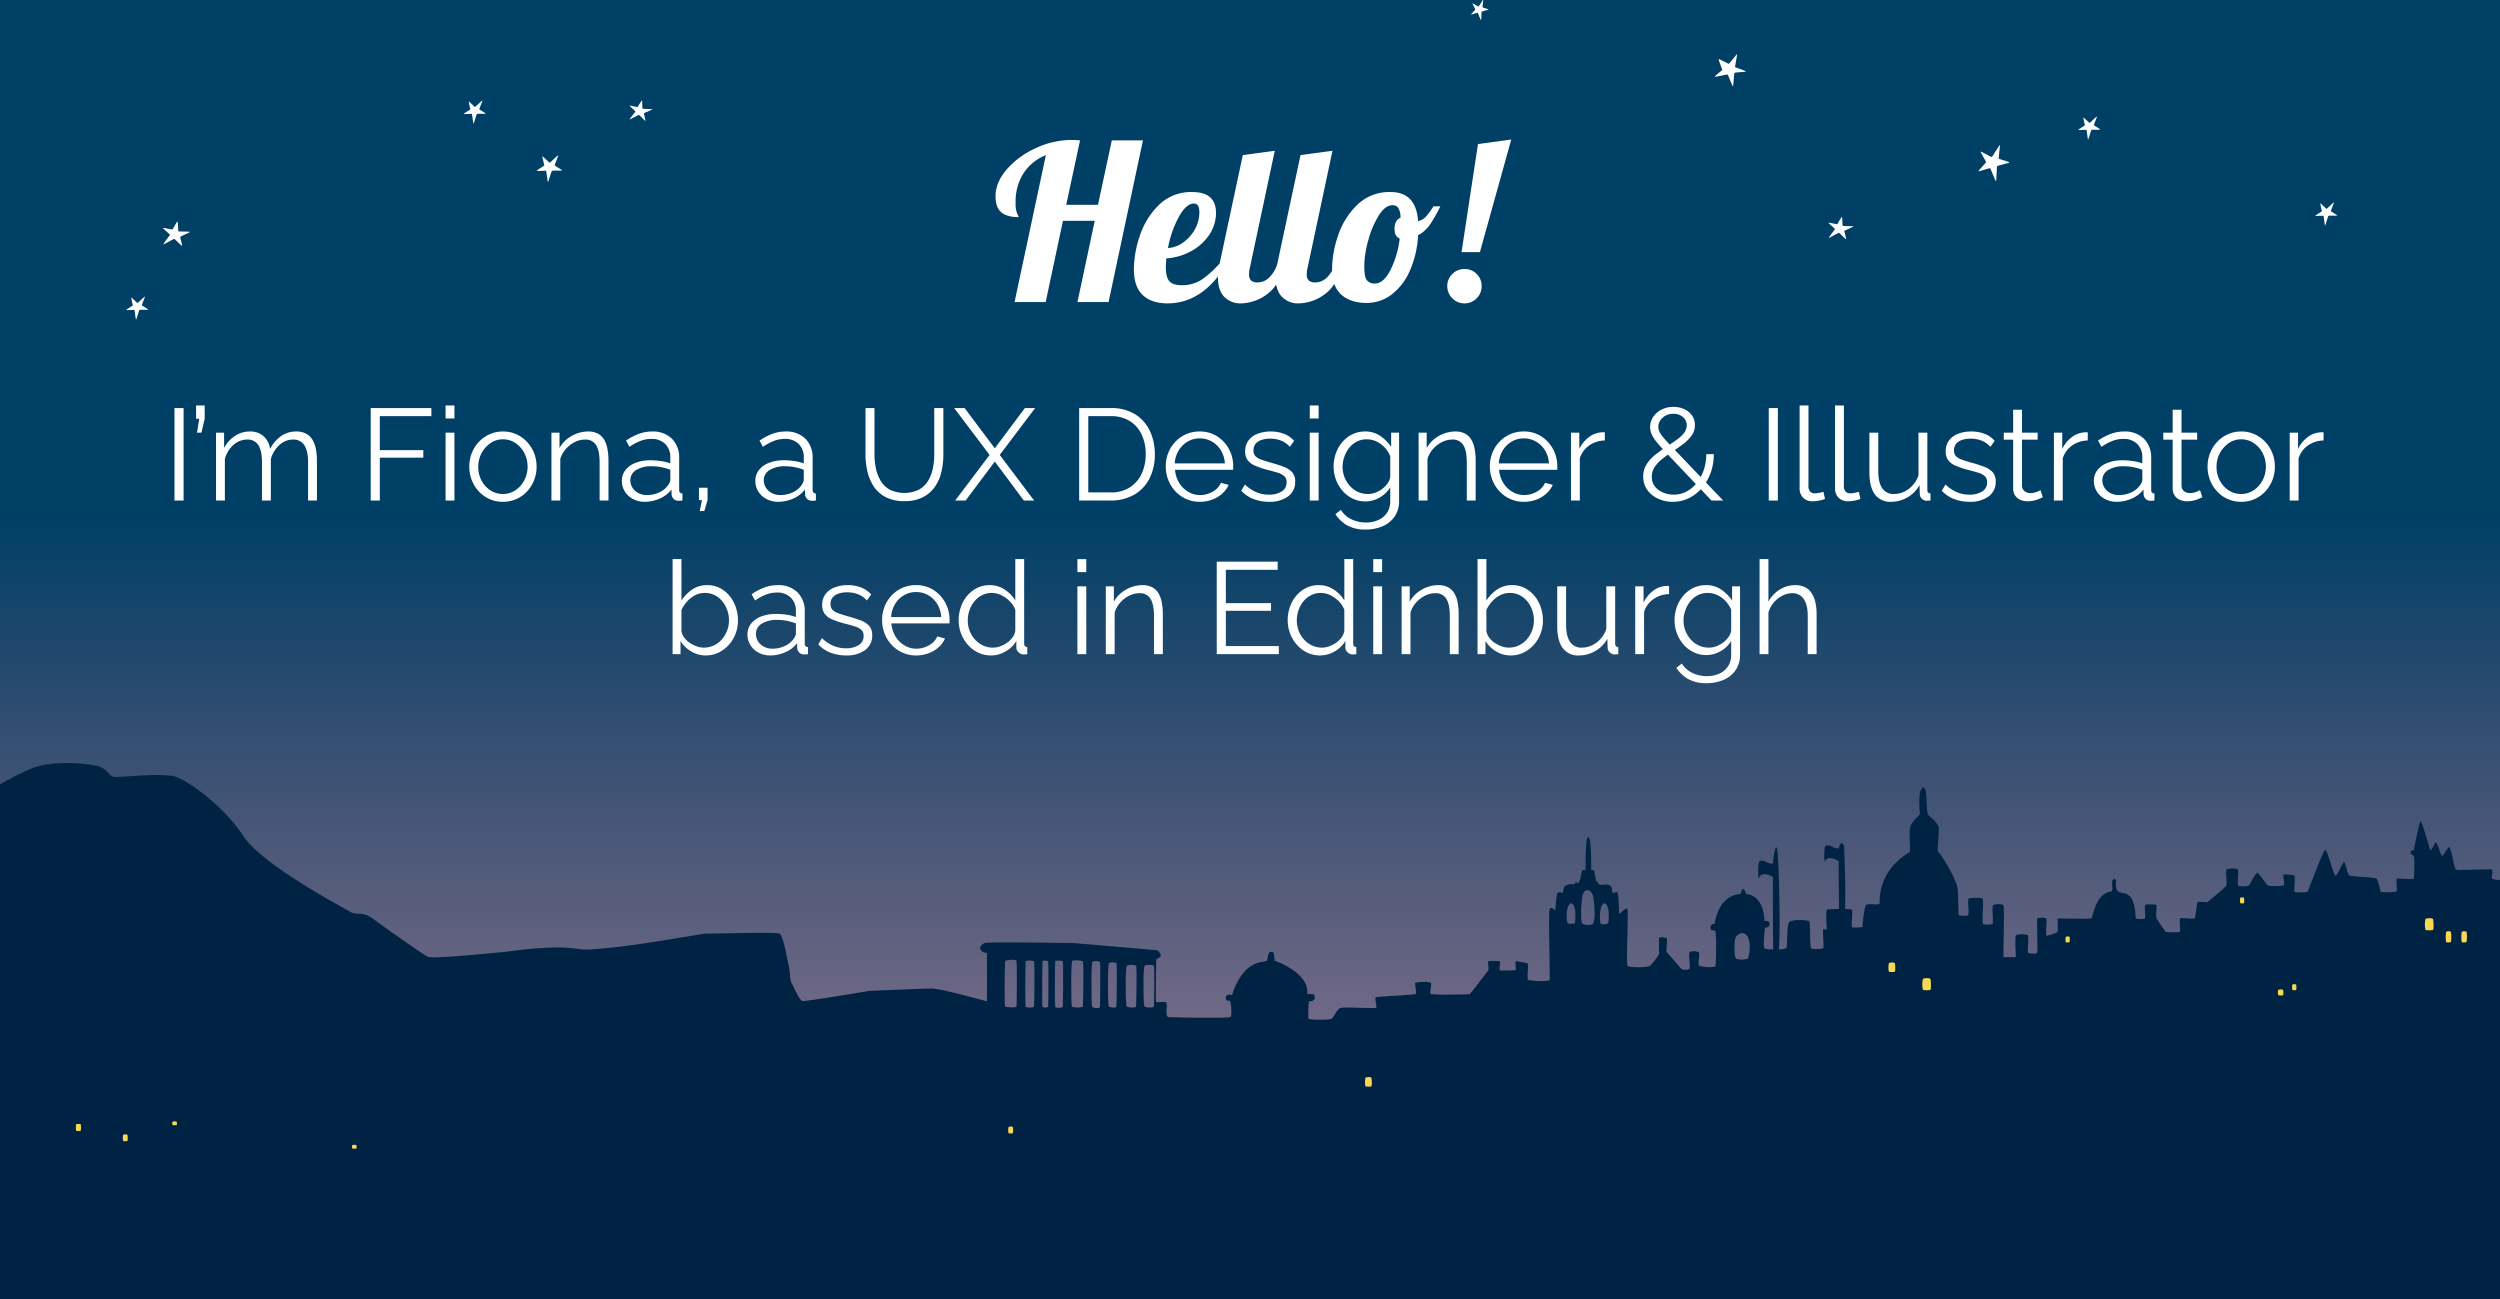 <svg xmlns="http://www.w3.org/2000/svg" xmlns:xlink="http://www.w3.org/1999/xlink" width="960" height="499" viewBox="0 0 960 499">
  <rect x="0" y="0" width="960" height="499" fill="#808080" stroke="none"/>
  <defs>
    <linearGradient id="linear-gradient" x1="0.5" y1="0.602" x2="0.5" y2="1" gradientUnits="objectBoundingBox">
      <stop offset="0" stop-color="#004067"/>
      <stop offset="1" stop-color="#340030" stop-opacity="0.443"/>
    </linearGradient>
    <clipPath id="clip-hello-s">
      <rect width="960" height="499"/>
    </clipPath>
  </defs>
  <g id="hello-s" clip-path="url(#clip-hello-s)">
    <rect width="960" height="499" fill="#fff"/>
    <rect id="background-night" width="1926.516" height="752.545" transform="translate(0 -253.545)" fill="url(#linear-gradient)"/>
    <path id="background-night-2" data-name="background-night" d="M0,0H1926.516V752.545H0Z" transform="translate(-191 -253.545)" fill="none"/>
    <g id="skyline" transform="translate(-178.301 -251)">
      <path id="Subtraction_17" data-name="Subtraction 17" d="M1919.587,288H-7c-.007-19.418.034-36.855.12-51.829.278-48.291,1.04-74.263,2.266-77.2a9.524,9.524,0,0,1,2.28-3.227,15.549,15.549,0,0,1,3.616-2.484,28.724,28.724,0,0,1,4.677-1.846,51.067,51.067,0,0,1,5.46-1.31c7.681-1.436,16.788-1.721,24.1-1.95h.016a112.144,112.144,0,0,0,11.63-.7c3.44-.541,9.563-4.857,17.315-10.321l.015-.01.006,0c7.673-5.409,17.222-12.139,27.4-17.439,2.635-1.373,5.24-2.609,7.743-3.674a83.012,83.012,0,0,1,7.916-2.92,62.436,62.436,0,0,1,8-1.928,48.281,48.281,0,0,1,7.994-.7c1.314,0,2.625.061,3.9.182a37.489,37.489,0,0,1,12.06-6.026,69.34,69.34,0,0,1,10.71-2.1l.014,0h.006l.029,0a37.154,37.154,0,0,0,6.83-1.33c2.8-.986,8.4-4.117,14.341-7.43l0,0,.06-.033.016-.01c6.8-3.8,14.513-8.1,19.22-9.85a28.805,28.805,0,0,1,6.185-1.455,50.59,50.59,0,0,1,6.574-.4A60.01,60.01,0,0,1,215.842,83.2a8.51,8.51,0,0,1,3.682,2.534,4.923,4.923,0,0,0,2.291,1.641,3.031,3.031,0,0,0,.354.015c.7,0,2.117-.1,3.914-.221h.021l.069,0,.043,0,.076-.005.193-.014.092-.006.072,0,1.957-.132c2.786-.184,6.407-.394,9.71-.394,3.6,0,6.118.26,7.49.772,2.106.787,6.455,3.258,11.783,7.631a78.594,78.594,0,0,1,7.291,6.786,60.544,60.544,0,0,1,6.528,8.16c2.815,4.278,9.329,9.766,19.358,16.313,8.033,5.244,16.162,9.742,19.634,11.663l.008,0,.02.011.011.006.159.087.067.037c.932.517,1.494.829,1.586.9a3.825,3.825,0,0,0,1.555.67,13.136,13.136,0,0,0,2.788.237,7.643,7.643,0,0,1,3.736,1.338,18.622,18.622,0,0,1,1.944,1.337l.018.013c1.853,1.338,18.16,13.1,20.225,13.889a7.259,7.259,0,0,0,1.932.15c6.789,0,27.582-2.131,28.464-2.222l.014,0a155.118,155.118,0,0,1,18.989-1.586c1.12,0,2.153.029,3.07.085,2.64.16,3.995.346,5.083.5l.024,0a18.684,18.684,0,0,0,2.911.236c1.671,0,4.288-.2,9.655-.734,8.646-.863,20.608-2.854,28.524-4.171h.014l.02,0,.105-.018.014,0,.059-.01h.007c4.245-.706,7.312-1.216,7.894-1.216h.047c.07.007.213.01.5.01.908,0,2.84-.037,5.285-.083h.019l.1,0,.169,0h.056l2.9-.054c3.667-.067,8.356-.145,12.1-.145,4.106,0,6.4.094,6.829.28,1.2.525,2.426,6.69,3.157,10.374l.006.03,0,.018c.18.908.367,1.848.48,2.286a19.907,19.907,0,0,1,.408,3.031v.02a8.825,8.825,0,0,0,.581,3.187,16.18,16.18,0,0,1,.856,1.673l.006.012.007.015,0,.005c.98,2.056,2.46,5.16,3.459,5.266.025,0,.06,0,.1,0,2.141,0,25.264-3.876,25.5-3.915.192-.009,20.025-.861,23.709-.909h.051c3.747,0,21.178,4.89,21.352,4.939,0-.169.079-17.87,0-18.411-.032-.221-.251-.247-.554-.282a2.128,2.128,0,0,1-1.689-.933,1.471,1.471,0,0,1-.3-1.192c.167-.7.959-1.208,1.63-1.57.306-.165,3.365-.248,9.092-.248,9.285,0,22.8.223,25.41.267h.052l31.816,2.742c.059.048,1.408,1.165,1.3,2.005s-1.669,1.464-1.735,1.49v.038c-.027,1.574-.263,15.4-.088,16.093.052.211.348.305.961.305.311,0,.682-.025.981-.044h.016l.038,0c.309-.02.659-.042.964-.042.555,0,.872.075,1,.237a4.989,4.989,0,0,1,.118,2.065v.027c-.063,1.58-.135,3.369.646,3.474.746.1,8.957.277,15.722.277,3.481,0,7.706-.048,8.073-.277.194-.121.323-.485.384-1.082a12.438,12.438,0,0,0,.008-1.908,17.822,17.822,0,0,0-.392-3.029c-.075-.21-.321-.221-.607-.234-.5-.022-1.117-.05-1.1-1.167.014-.974.755-1.178,1.375-1.178a3.938,3.938,0,0,1,1.011.147l.005,0a26.075,26.075,0,0,1,2.626-6.039,16.811,16.811,0,0,1,3.616-4.341,10.089,10.089,0,0,1,5.445-2.365,7.307,7.307,0,0,0,1.73-.48l.006-.016c.168-.8.47-2.22.6-2.652a1.155,1.155,0,0,1,1.086-.714.947.947,0,0,1,.805.4,8.148,8.148,0,0,1,.388,2.98,31.913,31.913,0,0,1,6.61,3.3,16.77,16.77,0,0,1,4.37,4.014A7.89,7.89,0,0,1,680,170.639a5.528,5.528,0,0,0,1.169.116c.1,0,.194,0,.274,0h.023l.062,0h.049c.117,0,.207-.005.292-.005.647,0,.929.167,1,1.2a1.327,1.327,0,0,1-.322,1.042,2.268,2.268,0,0,1-1.6.529,3.28,3.28,0,0,1-.342-.017c-.01.059-.513,6.418-.005,6.78a18.491,18.491,0,0,0,4.169.268,23.14,23.14,0,0,0,4.457-.268,5.308,5.308,0,0,0,1.268-1.641c.711-1.127,1.516-2.4,2.285-2.618a14.424,14.424,0,0,1,2.56-.122c1.445,0,3.314.042,5.262.088l.413.011h.039l.109,0h.03l.124,0c1.463.035,2.973.071,3.938.071a5.77,5.77,0,0,0,1.155-.055c.246-.1.1-.9-.049-1.733l0-.013v-.007c-.182-1.014-.388-2.163.053-2.323.392-.141,3.706-.353,7.216-.577h.021l.022,0h.016c3.657-.234,7.439-.475,7.829-.641.428-.181.235-1.44.066-2.552l0-.012c-.129-.84-.25-1.633-.064-1.775a11.748,11.748,0,0,1,3.3-.3,6.115,6.115,0,0,1,2.6.3c.239.234.108,1.215-.018,2.163-.133.994-.27,2.019.018,2.176a58.978,58.978,0,0,0,6.7.2c3.858,0,8.1-.08,8.276-.2.309-.212,6.836-8.686,7.113-9.134a5.013,5.013,0,0,0-.009-1.77v-.012c-.073-.8-.142-1.556.009-1.663a8.2,8.2,0,0,1,2.014-.141,12.916,12.916,0,0,1,2.39.141c.191.088.1.953.012,1.79v.008l0,.018c-.084.793-.163,1.54-.009,1.628a9.453,9.453,0,0,0,1.919.091c1.664,0,3.952-.067,4.148-.091.159-.019.089-.933.022-1.817v-.009l0-.024v-.005l0-.017v-.027a5.029,5.029,0,0,1-.016-1.545.308.308,0,0,1,.174-.028,28,28,0,0,1,4.528.859,14.463,14.463,0,0,1,0,2.988v.028a16.911,16.911,0,0,0,0,3.29,23.7,23.7,0,0,0,5.338.437c1.072,0,2.889-.057,3.01-.437.105-.329.032-4.766-.046-9.463l0-.173v-.012c-.12-7.235-.269-16.238.049-17.31.14-.474.339-.7.607-.7a1.445,1.445,0,0,1,.766.387l.048.037.022.017a1.286,1.286,0,0,0,.58.333.178.178,0,0,0,.144-.069,11.354,11.354,0,0,0,.209-1.838l0-.039v-.02l0-.029c.138-1.685.326-3.993.651-4.46a.842.842,0,0,1,.74-.331,3.284,3.284,0,0,1,1.226.331l.667-2.532a5.082,5.082,0,0,1,2.733-.932,3.028,3.028,0,0,1,.921.137.079.079,0,0,0,.024,0c.1,0,.22-.189.343-.39l0,0,.005-.009.025-.041c.144-.234.284-.444.426-.444a.21.21,0,0,1,.165.108.5.5,0,0,0,.418.222.9.9,0,0,0,.547-.222,10.811,10.811,0,0,0,.734-2.52l0-.012a11.013,11.013,0,0,1,.572-2.053.544.544,0,0,1,.462-.18,2.457,2.457,0,0,1,.8.18.019.019,0,0,1,0-.008c0-.005,0-.016,0-.034-.009-.731-.032-3.32.041-5.945.049-1.777.131-3.237.245-4.338a5.387,5.387,0,0,1,.569-2.436.219.219,0,0,1,.154-.075.2.2,0,0,1,.058.01c.289.094.526.827.7,2.179.142,1.081.247,2.559.312,4.391.112,3.16.065,6.235.065,6.258a2.1,2.1,0,0,1,.712-.172.408.408,0,0,1,.384.172,27.678,27.678,0,0,1,.583,2.885v.006l.005.027.011.059.047.262.012.067.041.229.079.442c.047.258.15.293.244.293a.6.6,0,0,0,.093-.009h.008l.008,0h.007l.014,0,.014,0a.687.687,0,0,1,.078-.006c.106,0,.222.04.286.337a1.038,1.038,0,0,0,.391.667.6.6,0,0,1,.112.109c.078.112.248.165.534.165a7.6,7.6,0,0,0,.766-.06l.03,0,.009,0,.1-.012a9.975,9.975,0,0,1,1.089-.076,2.67,2.67,0,0,1,1.463.343,2.1,2.1,0,0,1,.9,1.847,1.921,1.921,0,0,0,.326,1.127.094.094,0,0,0,.075.026,1.551,1.551,0,0,0,.476-.167l.017-.008.032-.014.017-.008.043-.019a2.046,2.046,0,0,1,.741-.215.439.439,0,0,1,.459.4,42.384,42.384,0,0,1,.429,5.684v.04a15.422,15.422,0,0,0,.125,2.067.117.117,0,0,0,.109.064c.205,0,.6-.367,1.055-.791l.005-.005.007-.006,0,0,.04-.038,0,0,.02-.019.1-.1c.5-.466,1.075-.964,1.453-.964.211,0,.344.15.406.458.152.762.057,4.966-.044,9.417v.009l0,.086v.069c-.129,5.667-.263,11.526.048,11.935a2.629,2.629,0,0,0,1.431.413,23.548,23.548,0,0,0,2.682.136c1.877,0,4-.17,4.515-.549a30.532,30.532,0,0,0,3.5-4.464l0,0v-.04c-.031-1.244-.124-5.356,0-6.028.065-.35.585-.424,1.01-.424a4.281,4.281,0,0,1,1.937.424,7.093,7.093,0,0,1-.015,2.463v.015l0,.015v.015c-.107,1.344-.218,2.73.019,2.886.263.173,1.837,2,3.225,3.609l.026.03.005.005.031.035,0,0c.893,1.037,1.906,2.212,2.221,2.528a2.3,2.3,0,0,0,1.587.472,2.347,2.347,0,0,0,1.652-.472,8.479,8.479,0,0,0-.028-2.611v-.008c-.117-1.481-.25-3.16.028-3.593.186-.289.693-.448,1.427-.448a4.524,4.524,0,0,1,2.134.448c.22.19.11,1.452,0,2.673v.013a6.05,6.05,0,0,0,0,2.457,16.575,16.575,0,0,0,4.275.51c.9,0,1.993-.088,2.107-.51a65.8,65.8,0,0,0,.225-6.741,49.077,49.077,0,0,0-.225-6.5c-.127-.26-.439-.291-.77-.323-.527-.053-1.124-.113-1.148-1.1a1.376,1.376,0,0,1,.346-1.038,1.585,1.585,0,0,1,1.123-.406c.046,0,.09,0,.13.005a18.448,18.448,0,0,1,1.66-5.5,11.734,11.734,0,0,1,2.969-3.908,8.913,8.913,0,0,1,5.189-2.044,2.146,2.146,0,0,0,.274-.589l.005-.013,0-.009c.19-.475.45-1.125.6-1.13a.707.707,0,0,1,.4-.193.3.3,0,0,1,.274.193c.192.371.619,1.415.745,1.726l.005.014a6.377,6.377,0,0,1,4.1,1.885,9.148,9.148,0,0,1,2.071,3.541,16.8,16.8,0,0,1,.823,4.959l.005,0a2.743,2.743,0,0,1,.668-.09,1.153,1.153,0,0,1,1.288,1.158,1.264,1.264,0,0,1-.293,1,1.771,1.771,0,0,1-1.275.448c-.054,0-.11,0-.161-.005-.011.069-.919,7.221-.231,7.911.375.377,2.459.453,3.337.468-.061-8.635-.125-20.476-.092-27.849a7.075,7.075,0,0,0-3.179-1.05,2.2,2.2,0,0,0-2.161,1.419c-.032.069-.061.1-.089.1s-.034-.014-.049-.042a13.694,13.694,0,0,1-.142-3.176,14.241,14.241,0,0,1,.28-3.1,1.917,1.917,0,0,1,1.16-.411,3.906,3.906,0,0,1,1.7.565l.04.02a4.153,4.153,0,0,0,1.83.586,2.148,2.148,0,0,0,.667-.105c.017-.669.039-1.11.064-1.309.063-.5.627-4.867,1.159-4.867.326,0,.571,1.637.729,4.867.4,8.159.844,24.689.344,34.31a7.212,7.212,0,0,0,2.769-.432c.24-.228.289-1.818.346-3.66V149.4c.085-2.681.19-6.017.93-6.5a10.382,10.382,0,0,1,4.1-.593c1.632,0,3.354.183,3.522.593a38.025,38.025,0,0,1,.277,4.924v.08a33.319,33.319,0,0,0,.31,5.171c.111.165.726.34,2.12.34a6.527,6.527,0,0,0,2.576-.34c.231-.22.124-2.345.03-4.219v-.056a14.5,14.5,0,0,1-.027-2.963.3.3,0,0,1,.236-.078,2.428,2.428,0,0,1,.523.093l.033.009.023.006a2.015,2.015,0,0,0,.42.079c.1,0,.153-.036.156-.109s-.012-.356-.034-.792v-.014l-.005-.1V144.9c-.1-1.909-.326-6.376.041-6.583a31.613,31.613,0,0,1,4.714-.252c-.072-4.483-.184-12.827-.141-18.325a6.9,6.9,0,0,0-3.321-1.277,1.993,1.993,0,0,0-1.939,1.311c-.034.074-.065.111-.094.111s-.035-.015-.051-.043a20.714,20.714,0,0,1,.145-5.833,1.918,1.918,0,0,1,1.16-.411,3.909,3.909,0,0,1,1.7.566l.039.02a4.175,4.175,0,0,0,1.831.586,2.138,2.138,0,0,0,.671-.107c.018-.193.037-.348.058-.461.172-.907.49-1.407.893-1.407.519,0,.988.787.995,1.407,0,.144.02.639.049,1.387l0,.051c.164,4.277.6,15.64.284,22.433a9.029,9.029,0,0,1,2.7.244c.208.2.1,1.657,0,3.2v.019l0,.018v.02c-.111,1.564-.225,3.18.009,3.408a2.188,2.188,0,0,0,1.228.2,26.751,26.751,0,0,0,2.718-.2v-.007c.062-.75.628-7.358,1.364-8.317.239-.312.753-.452,1.665-.452.353,0,.735.021,1.072.04h.017l.058,0h.031c.335.019.753.042,1.115.042a2.057,2.057,0,0,0,1.334-.285,21.073,21.073,0,0,1,4.47-13.767,24.63,24.63,0,0,1,6.42-5.618l.006,0,.009-.005a4.654,4.654,0,0,0,.568-.385c.268-.267.194-1.775.107-3.52v-.027c-.116-2.324-.261-5.217.3-6.572a10.921,10.921,0,0,1,2.605-3.4c.566-.553.974-.951.949-1.184-.006-.066-.618-6.636.288-8.936.317-.807.649-1.216.986-1.216.49,0,.842.85.971,1.216a32.2,32.2,0,0,1,.352,4.2v.046l0,.048a31.818,31.818,0,0,0,.41,4.641,7.6,7.6,0,0,0,1.542,1.664,10.925,10.925,0,0,1,2.541,2.918c.322.779.138,3.2-.04,5.532v.009c-.176,2.3-.342,4.476.041,4.578s2.209,2.82,3.9,5.815c1.007,1.785,3.367,6.164,3.523,8.258.143,1.911.214,4.579.271,6.723v.106l0,.048c.044,1.659.079,2.969.13,3.144.063.213,1.048.328,1.942.328.747,0,1.657-.086,1.761-.328a19.494,19.494,0,0,0,0-3.112v-.057a16.758,16.758,0,0,1,.006-3.073,10.342,10.342,0,0,1,3.116-.288,5.246,5.246,0,0,1,2.44.288,29.256,29.256,0,0,1,0,4.585v.028l0,.047v.005a31.054,31.054,0,0,0,.007,4.955c.126.217.755.347,1.684.347a4.315,4.315,0,0,0,2.109-.347,18,18,0,0,0-.007-3.3v-.066a18.888,18.888,0,0,1,.009-3.68,4.369,4.369,0,0,1,2.351-.446c.982,0,1.629.163,1.775.446.34.657.06,13.063,0,15.543v4.356h4.779l0-.037c-.075-1.273-.425-7.657,0-8.273.154-.222.831-.481,2.232-.481.987,0,2.15.15,2.37.481.232.348.128,2.274.036,3.973a13.383,13.383,0,0,0-.036,2.5c.115.245,1.152.477,2.134.477.846,0,1.378-.174,1.461-.477.109-.4.052-3.592,0-6.678-.056-3.177-.11-6.175,0-6.381.125-.23,1.077-.255,1.48-.255a5.185,5.185,0,0,1,2,.255,20.854,20.854,0,0,1,0,3.142,22.26,22.26,0,0,0,0,3.448c.021.031.077.047.169.047a14.666,14.666,0,0,0,4.156-1.43c.165-.275,0-5.158,0-5.207.031,0,5.592.116,9.414.116a24.028,24.028,0,0,0,3.581-.116,3.784,3.784,0,0,0,.415-1.193c.717-2.583,2.395-8.63,7.172-9.118.508-.052.455-1.027.4-2.06s-.112-2.08.309-2.524a.685.685,0,0,1,.519-.209h.015a.554.554,0,0,1,.42.161c.247.265.216.832.18,1.489-.078,1.429-.184,3.386,2.576,3.676a4.718,4.718,0,0,1,3.968,3.364,18,18,0,0,1,.938,4.987,3.554,3.554,0,0,0,.234,1.427,3.969,3.969,0,0,0,1.754.278c.719,0,1.548-.087,1.671-.278a12.539,12.539,0,0,0,0-2.6,11.775,11.775,0,0,1,0-2.582,5.95,5.95,0,0,1,1.982-.183,9.476,9.476,0,0,1,2.4.183,9.858,9.858,0,0,1-.007,2.386,11.029,11.029,0,0,0,.007,2.791c.095.11.508.73,1.031,1.515l0,0a37.363,37.363,0,0,0,2.609,3.688,15.439,15.439,0,0,0,2.567.123,18.78,18.78,0,0,0,2.836-.123,9.363,9.363,0,0,0-.011-2.257V144.6a11.46,11.46,0,0,1,.012-2.943c.057-.064.3-.1.737-.1.547,0,1.336.049,2.1.1h.037c.762.048,1.55.1,2.094.1.442,0,.677-.033.718-.1a29.144,29.144,0,0,0,.548-3.158,27.45,27.45,0,0,1,.545-3.132c.043-.058.249-.086.631-.086s.934.03,1.495.065l.119.007c.465.028.946.057,1.253.057.213,0,.329-.014.353-.043.038-.044.509-.437,1.161-.981,2.068-1.725,5.917-4.934,6.067-5.4a16.135,16.135,0,0,0-.027-2.689v-.017a13.027,13.027,0,0,1,.028-3.389,6.168,6.168,0,0,1,2.581-.382c1.037,0,1.7.139,1.813.382a15.287,15.287,0,0,1,.017,3.39v.006a15.1,15.1,0,0,0-.017,2.7c.086.232.788.37,1.876.37a5.19,5.19,0,0,0,2.4-.37c.09-.116.333-.555.642-1.11l.009-.016c.777-1.4,2.077-3.736,2.492-3.736h.01c.348.034,1.619,1.753,2.64,3.134a18.522,18.522,0,0,0,1.349,1.727,7.449,7.449,0,0,0,2.7.265,15.183,15.183,0,0,0,3.466-.265c.265-.147.135-1.167.009-2.153-.121-.953-.235-1.85-.009-1.967a1.836,1.836,0,0,1,.683-.078,16.477,16.477,0,0,1,3.392.4c.3.12.166,2.254.06,3.969a13.3,13.3,0,0,0-.06,2.174c.089.231,1.411.337,2.6.337s2.454-.1,2.565-.337c.042-.09.293-.744.674-1.734l.01-.025c1.593-4.152,5.324-13.877,5.987-14.17a.115.115,0,0,1,.047-.01c.472,0,1.346,2.757,2.191,5.423.684,2.156,1.329,4.193,1.655,4.374a.166.166,0,0,0,.082.021c.4,0,1.071-1.274,1.727-2.578l.2-.4c.562-1.121,1.091-2.18,1.328-2.18.275,0,.63,1.185,1.006,2.439a7.726,7.726,0,0,0,1.075,2.7,29.14,29.14,0,0,0,4.572.494h.01c2.665.2,5.42.4,5.788.685.539.415,1.155,3.021,1.451,4.274l0,.007,0,.009c.079.334.135.575.166.673.074.235,1.49.271,2.327.271a18.322,18.322,0,0,0,3.847-.271,12.945,12.945,0,0,0-.012-2.248,12.1,12.1,0,0,1,.012-2.715.9.9,0,0,1,.292-.024c.359,0,1.008.034,1.759.073h.023l.443.023c.98.051,1.993.1,2.764.1.849,0,1.275-.056,1.3-.172.1-.475.383-8.284,0-8.7a2.633,2.633,0,0,0-.492-.372c-.423-.275-.858-.558-.755-1.04.146-.684,1.2-.85,1.246-.857l.005-.03c.211-1.119,2.074-10.928,2.625-10.928h.007c.387.059,1.719,4.539,2.691,7.81.48,1.616.86,2.893.981,3.147.031.064.071.1.119.1.244,0,.685-.8,1.074-1.51l.027-.049c.414-.754.8-1.464,1.019-1.464a.088.088,0,0,1,.055.019,13.752,13.752,0,0,1,1.162,2.7l0,.007a11.789,11.789,0,0,0,1.065,2.474.055.055,0,0,0,.024.005c.174,0,.622-.672,1.141-1.451l.177-.265c.556-.83,1.174-1.715,1.472-1.715a.127.127,0,0,1,.082.029,23.97,23.97,0,0,1,1.27,4.586l0,.01a23.659,23.659,0,0,0,1.087,4.019,7.93,7.93,0,0,0,2.242.137c1.448,0,3.329-.045,5.459-.1l.4-.01h.018c1.784-.045,3.469-.087,4.556-.087a6.091,6.091,0,0,1,1.223.058c.341.147.2,1.177.07,2.085a3.709,3.709,0,0,0-.07,1.4,6.488,6.488,0,0,0,2.943.5,2.573,2.573,0,0,0,1.583-.309.242.242,0,0,0,.071-.187c-.025-.372-.036-5.507-.031-13.737,0-6.892.019-13.34.031-13.8.017-.6.764-.775,1.31-.906.328-.079.587-.141.595-.265.023-.364.064-8.484,0-9.13-.029-.292-.4-.33-.711-.33-.089,0-.182,0-.263.006h-.008c-.073,0-.156.005-.228.005-.136,0-.28-.009-.315-.074-.018-.033-.009-.077.028-.135.112-.179.454-1.263.886-2.634l0-.007c.724-2.3,1.715-5.441,2.023-5.461.347,0,1.083,3.647,1.57,6.06.2,1.005.363,1.8.436,2.041.051.169.055.278.013.334a.148.148,0,0,1-.129.049,1.1,1.1,0,0,1-.2-.028l-.013,0a1.19,1.19,0,0,0-.228-.031.227.227,0,0,0-.254.2,34.947,34.947,0,0,0,0,5.7c.061.141.374.213.928.213a17.261,17.261,0,0,0,2.289-.208l.036-.005c.024,0,.046-.027.067-.072a18.83,18.83,0,0,0-.067-5.325c-.039-.062-.119-.092-.245-.092a2.717,2.717,0,0,0-.482.07,2.773,2.773,0,0,1-.49.071.28.28,0,0,1-.239-.082.3.3,0,0,1-.01-.269c.216-.741,2.558-6.7,3.149-6.729.59,0,2.186,6.209,2.266,6.729a.184.184,0,0,1-.035.154.389.389,0,0,1-.3.088,4.227,4.227,0,0,1-1.095-.242v4.422c.008,0,1.319.15,2.227.15.527,0,.807-.051.834-.15a26.863,26.863,0,0,0,0-4.949.178.178,0,0,0-.168-.1.817.817,0,0,0-.36.14l-.053.031a.661.661,0,0,1-.233.109.039.039,0,0,1-.034-.015c-.018-.023-.015-.076.01-.161.205-.714,1.765-5.751,2.235-5.835h.011a.144.144,0,0,1,.1.054c.562.576,1.821,5.528,1.815,5.782,0,.091-.109.138-.319.138a4.672,4.672,0,0,1-.9-.138c0,.045-.286,4.659,0,4.949a3.7,3.7,0,0,0,1.653.256c.744,0,1.245-.1,1.343-.256.012-.192.281-4.71,0-4.949a.25.25,0,0,0-.17-.054,1.187,1.187,0,0,0-.4.105l-.058.023a.915.915,0,0,1-.263.082.056.056,0,0,1-.05-.02c-.017-.024-.012-.068.013-.137.039-.1.159-.581.326-1.242l.006-.022c.558-2.211,1.72-6.811,2.206-6.837.534,0,1.361,5.363,1.673,7.382l.011.072c.053.345.089.573.1.648a.155.155,0,0,1-.02.133.222.222,0,0,1-.177.054,2.37,2.37,0,0,1-.335-.038l-.026,0a2.675,2.675,0,0,0-.4-.042c-.222,0-.352.064-.409.2a42.383,42.383,0,0,0-.419,4.645c0,.054-.07,5.355,0,5.879.013.1.077.144.2.144a2.264,2.264,0,0,0,.606-.155l.032-.011a2.459,2.459,0,0,1,.675-.166c.158,0,.25.062.279.189.06.262.022,2.627-.023,5.365v.07c-.06,3.71-.129,7.916.024,8.225.132.266,2.033.386,3.859.386,1.951,0,3.956-.133,4.012-.386.04-.182.008-2.135-.034-4.607v-.032c-.068-4.065-.161-9.626.034-10.191.072-.208.155-.309.255-.309s.2.1.292.212l.044.054c.069.085.129.159.171.159s.048-.037.058-.116c.05-.423.182-7.907,0-8.449-.032-.1-.146-.143-.349-.143a5.594,5.594,0,0,0-.988.153l-.015,0a5.386,5.386,0,0,1-.947.149.367.367,0,0,1-.259-.067.131.131,0,0,1-.037-.1,51.5,51.5,0,0,1,1.718-5.136c1.1-2.959,1.883-4.726,2.1-4.726.4.013,1.979,6.024,2.655,8.591l.035.133c.168.638.28,1.06.307,1.139a.1.1,0,0,1,0,.09c-.016.024-.051.035-.106.035a2.3,2.3,0,0,1-.474-.1l-.035-.009a2.513,2.513,0,0,0-.56-.1c-.111,0-.181.028-.212.084a34.025,34.025,0,0,0,0,6.195c.078.168.575.265,1.365.265a5.392,5.392,0,0,0,2.02-.265c.195-.246,0-6.135,0-6.195,0-.035-.045-.052-.135-.052a3.551,3.551,0,0,0-.509.066l-.018,0a3.383,3.383,0,0,1-.465.063c-.055,0-.085-.008-.093-.025s0-.031.022-.055c.08-.091.426-1.053.864-2.27l0-.01c.777-2.159,1.841-5.115,2.116-5.13.432,0,1.944,6.531,2.031,7.078a.151.151,0,0,1-.03.128c-.055.064-.18.094-.393.094-.114,0-.246-.008-.352-.015s-.243-.015-.352-.015c-.252,0-.374.043-.4.14a30.778,30.778,0,0,0,0,5.018c.075.135.542.216,1.251.216a4.226,4.226,0,0,0,1.61-.216c.236-.193.1-3.28.028-4.764-.02-.435-.031-.683-.028-.735a.051.051,0,0,0-.012-.039.067.067,0,0,0-.05-.016,1.149,1.149,0,0,0-.33.107l-.016.007a1.106,1.106,0,0,1-.3.1c-.018,0-.03-.005-.036-.015s.008-.07.06-.144a19.51,19.51,0,0,0,.773-2.152c.65-1.965,1.459-4.41,1.8-4.41h.006c.291.028.918,2.033,1.266,3.226.476,1.631.872,3.237.865,3.336,0,.041-.07.061-.2.061a5.82,5.82,0,0,1-.6-.053l-.02,0h-.01a5.541,5.541,0,0,0-.553-.049c-.107,0-.163.015-.173.044-.027.083-.1,1.378-.125,2.7a11.8,11.8,0,0,0,.125,2.8,2.717,2.717,0,0,0,1.363.2,4.2,4.2,0,0,0,1.607-.2,15.98,15.98,0,0,0,.1-2.674,24.915,24.915,0,0,0-.1-2.723c-.027-.07-.1-.1-.222-.1a1.641,1.641,0,0,0-.295.038l-.037.007-.008,0a1.227,1.227,0,0,1-.2.029c-.031,0-.05-.006-.057-.018s0-.031.012-.056c.036-.061.2-.786.43-1.791v-.006c.656-2.887,1.877-8.259,2.4-8.309h.008a.131.131,0,0,1,.091.05c.659.7,1.467,9.151,1.436,9.638-.007.109-.07.158-.2.158a1.656,1.656,0,0,1-.254-.03l-.018,0a1.943,1.943,0,0,0-.3-.032.4.4,0,0,0-.332.126,29.444,29.444,0,0,0,.059,4.615c.137,2.311.331,4.541.424,4.87a.235.235,0,0,0,.258.176,2.256,2.256,0,0,0,.749-.234l.045-.02a2.11,2.11,0,0,1,.646-.214.151.151,0,0,1,.128.049.29.29,0,0,1,.014.242c-.1.44-.224,7.96-.256,16.093-.015,3.628-.039,15.511.256,16.085.2.379,4.181.459,7.489.459,6.49,0,15.351-.307,15.81-.459.337-.111.913-1.583,1.47-3.007.591-1.51,1.2-3.067,1.543-3.067l.021,0c.378.074,1.219,2.509,1.962,4.657l0,.007a18.594,18.594,0,0,0,1.209,3.111,6.234,6.234,0,0,0,2.792.529c.991,0,1.64-.188,1.827-.529.285-.52.156-2.686.042-4.6a15.6,15.6,0,0,1-.042-3.178c.051-.132.177-.2.384-.2a4.4,4.4,0,0,1,1.106.253,4.478,4.478,0,0,0,1.108.254c.255,0,.385-.1.4-.309.019-.3-.008-1.838-.045-3.969v-.018c-.086-4.967-.217-12.473.045-14.025.057-.338.149-.5.282-.5.271,0,.666.693,1.047,1.364l.005.009c.38.667.771,1.356,1.032,1.356.117,0,.2-.134.254-.409.188-.957.093-5.238-.008-9.77v-.018c-.109-4.92-.222-10.008.008-11.49.062-.4.163-.591.311-.591.3,0,.762.837,1.246,1.724l.116.213c.56,1.021,1.1,1.937,1.529,1.937.219,0,.388-.235.518-.718.259-.967.875-5.2,1.656-10.569l.008-.053c1.792-12.321,4.5-30.942,5.926-31.026h.01c.469,0,1.024,2.071,1.647,6.155.5,3.3,1.055,7.92,1.637,13.73.988,9.856,1.772,20.259,1.875,21.763.021.3.082.452.188.452.261,0,.753-.924,1.274-1.9l.113-.212c.6-1.113,1.159-2.113,1.518-2.113.182,0,.295.255.344.779.175,1.856.09,7.705.015,12.866-.063,4.333-.117,8.076-.015,8.843.024.181.068.27.135.27.165,0,.447-.54.774-1.166l.008-.015c.06-.116.122-.235.185-.353.424-.8.868-1.534,1.242-1.534.249,0,.438.321.577.981.566,2.691.251,9.733.081,13.517v.02c-.048,1.072-.083,1.846-.08,2.16,0,.25.057.372.17.372.14,0,.349-.177.59-.383l.09-.076a1.591,1.591,0,0,1,.814-.458c.219,0,.37.178.461.545a19.782,19.782,0,0,1,.017,4.586v.006a10.932,10.932,0,0,0-.017,2.752c.1.2.593.315,1.4.315,1.34,0,3.247-.315,3.437-.649a12.051,12.051,0,0,0-.048-2.769v-.01c-.12-1.828-.256-3.9.049-4.23.1-.109.347-.161.758-.161a19.07,19.07,0,0,1,1.987.175h.02a19.192,19.192,0,0,0,2.01.175c.455,0,.72-.063.811-.191.133-.19.517-.878,1-1.75,1.161-2.085,2.916-5.235,3.3-5.251.352,0,1.792,2.123,2.949,3.828l.01.015a21.326,21.326,0,0,0,1.38,1.932,3,3,0,0,0,1.559.331c.624,0,1.028-.124,1.081-.331.045-.182,0-1.667-.05-3.547-.091-3.226-.216-7.645.05-7.93a12.814,12.814,0,0,1,3.993-.381c1.506,0,3.19.1,3.4.381a6.6,6.6,0,0,1,.039,2.656v.008a6.634,6.634,0,0,0-.038,1.8c.051.115.361.172.95.172.355,0,.8-.02,1.455-.063-.1-5.9-.129-10.491-.086-13.651a7.22,7.22,0,0,0-2.976-.841,2.2,2.2,0,0,0-2.138,1.25c-.031.061-.061.092-.088.092s-.039-.017-.056-.051a11.561,11.561,0,0,1-.132-2.82,11.146,11.146,0,0,1,.276-2.695,2.4,2.4,0,0,1,1.357-.4,5.6,5.6,0,0,1,2,.5l.13.051a4.865,4.865,0,0,0,1.622.447,1.433,1.433,0,0,0,.218-.016,2.018,2.018,0,0,1,.071-.33c.234-.689.543-1.053.9-1.053.461,0,.889.614.994,1.053s.525,10.138.478,18.3c.178-.007.323-.01.443-.01a1.764,1.764,0,0,1,.645.071c.342.173.191,1.208.059,2.122a3.537,3.537,0,0,0-.059,1.61,5.635,5.635,0,0,0,2.525.293,10.271,10.271,0,0,0,3.1-.293c.285-.306.327-7.371.049-8.129-.016-.043-.032-.065-.05-.067l-.091-.01c-1.719-.185-2.59-.513-2.59-.977,0-.74,2.655-1.994,2.681-2.006a11.425,11.425,0,0,1,.622-3.067,5.591,5.591,0,0,1,1.284-2.109,3.308,3.308,0,0,1,2.382-.959c.114,0,.232.005.351.015l.059,0c.454,0,.487-.475.526-1.025.049-.7.105-1.5,1.041-1.566.04,0,.079,0,.117,0a.6.6,0,0,1,.45.145c.165.169.159.46.151.8-.015.7-.034,1.563,1.6,1.65,1.706.091,2.367,2.212,2.9,3.915.366,1.175.682,2.188,1.243,2.2a1.8,1.8,0,0,1,1.885,1.718c.1.741-1.459,1.27-1.475,1.275v5.7h3.839l.008-.009c.826-.867,8.1-8.48,9.17-8.687a.223.223,0,0,1,.042,0c1.233,0,10.323,8.3,12.062,9.938a2.347,2.347,0,0,0,1.558.564,1.434,1.434,0,0,0,1.27-.564,4.257,4.257,0,0,0-.1-2.162c-.2-1.143-.414-2.323.1-2.512a14.2,14.2,0,0,1,3.428-.314,6.021,6.021,0,0,1,2.534.314c.345.258.185,1.732.031,3.158-.14,1.291-.272,2.509-.031,2.772a4.3,4.3,0,0,0,2.4.555c.927,0,1.561-.2,1.738-.555.336-.669,3.5-4.445,5.389-6.7l.018-.021c.638-.762,1.1-1.312,1.224-1.473a1.678,1.678,0,0,0,.176-1.141c-.03-.43-.058-.835.262-.968a3.087,3.087,0,0,1,1.123-.224,1.2,1.2,0,0,1,.787.224c.36.333.228,2.036.222,2.109.039.086,3.89,8.657,4.86,8.908a.793.793,0,0,0,.172.013c1.135,0,7.087-.832,13.268-1.854,7.254-1.2,11.924-2.173,12.49-2.6.752-.568.391-2.058.073-3.372-.262-1.084-.489-2.019-.073-2.268a5.991,5.991,0,0,1,2.422-.3,34.107,34.107,0,0,1,4.385.3.475.475,0,0,1,.345.208c.24.369.029,1.161-.194,2-.267,1-.544,2.042-.151,2.591.351.49,1.637.593,2.655.593a16.324,16.324,0,0,0,4.694-.593c.175-.143.065-.819-.051-1.536-.145-.9-.309-1.91.051-2.087a12.534,12.534,0,0,1,3.3-.33,4.248,4.248,0,0,1,2.239.33c.211.247.075,1.71-.07,3.258l0,.007h0c-.153,1.645-.312,3.347-.048,3.636a.119.119,0,0,0,.089.043.143.143,0,0,0,.029,0c.394-.088,5.766-2.443,10.845-4.755,3.1-1.41,10.327-4.736,10.566-5.179.2-.362.1-4.381-.007-8.636-.1-4.3-.213-8.746.007-9.115.081-.137.4-.2.968-.2.734,0,1.8.11,2.822.217l.017,0h.008c1.02.105,2.074.215,2.8.215.6,0,.924-.075.976-.231.129-.381.064-3.837-.005-7.5v-.019c-.069-3.685-.141-7.5.005-7.855a13.991,13.991,0,0,1,1.969-2.048c1.459-1.387,3.112-2.958,3.09-3.48-.031-.765-.344-12.491,0-13.19.133-.27.681-.425,1.5-.425a4.556,4.556,0,0,1,2.183.425c0,.042-.355,4.193.02,4.511a9.171,9.171,0,0,0,3.048.4,2.631,2.631,0,0,0,1.327-.193c.272-.259.144-2.092.05-3.43v-.007a8.063,8.063,0,0,1-.049-1.279,4.879,4.879,0,0,1,1.627-.146,6.833,6.833,0,0,1,1.9.146c.03.069.009,2.2-.016,4.663-.037,3.726-.083,8.36.016,8.527a8.086,8.086,0,0,0,2.484.2,8.683,8.683,0,0,0,2.551-.2c.077-.136.039-4.175,0-8.08v-.026c-.036-3.873-.071-7.53,0-7.643a9.871,9.871,0,0,1,2.491-.165,10.948,10.948,0,0,1,2.608.165,14.124,14.124,0,0,1-.017,1.8v.01a14.123,14.123,0,0,0,.018,2.777,8.108,8.108,0,0,0,2.379.316c.51,0,1.146-.055,1.282-.316a5.2,5.2,0,0,0-.054-1.9c-.129-1.088-.274-2.321.054-2.684a1.015,1.015,0,0,1,.777-.251,6.926,6.926,0,0,1,2.6.735c.4.206.392,1.258.381,2.276-.009.833-.017,1.62.214,1.827a3.322,3.322,0,0,0,1.815.549c.551,0,.859-.195.868-.549.006-.226-.019-1.164-.053-2.463v-.059c-.116-4.375-.331-12.518.054-13.273.123-.241,1.035-.359,2.788-.359,1.711,0,4,.114,6.014.221l.681.036c1.852.1,3.451.184,4.425.184a2.477,2.477,0,0,0,.91-.082c.273-.208.136-1.18-.008-2.209-.149-1.062-.3-2.157.008-2.417a6.433,6.433,0,0,1,2.746-.41,5.133,5.133,0,0,1,2.505.41c.335.322.178,1.584.039,2.7-.112.9-.217,1.745-.039,1.929a4.888,4.888,0,0,0,2.316.431c.875,0,1.42-.157,1.5-.431.1-.376.182-3.15.2-5.616a34.291,34.291,0,0,0-.2-5.451c-.062-.094-.233-.14-.521-.14a11.013,11.013,0,0,0-1.387.148,11.076,11.076,0,0,1-1.382.148c-.3,0-.472-.051-.521-.156a37.043,37.043,0,0,1-.2-4.948,31.607,31.607,0,0,1,.2-4.88c.3-.478,3.154-4.464,3.779-4.464a.119.119,0,0,1,.033,0c.55.156,2.342,4.006,2.489,4.46.071.22.038,2.094.006,3.906-.028,1.6-.055,3.1-.006,3.29.058.219,1.325.243,1.867.243a11.38,11.38,0,0,0,2.837-.243,7.162,7.162,0,0,0,.021-2.479,6.808,6.808,0,0,1-.021-1.852,18.139,18.139,0,0,1,3.82-.3c1.294,0,2.043.106,2.111.3a22.643,22.643,0,0,1-.018,3.193v.01a18.852,18.852,0,0,0,.019,3.76,28.4,28.4,0,0,0,5.141.28c2.271,0,3.685-.1,3.783-.28a35.839,35.839,0,0,0,.124-4.6c-.021-2.1-.082-4.335-.124-4.516-.035-.149-.212-.18-.457-.223a2.086,2.086,0,0,1-1.144-.493,2.16,2.16,0,0,1-.606-1.828,1.427,1.427,0,0,1,.868-1.118,15.421,15.421,0,0,1,3.932-.324,89.788,89.788,0,0,1-.086-9.694,6.61,6.61,0,0,0-2.782-.807,2.205,2.205,0,0,0-2.163,1.379c-.031.067-.061.1-.088.1s-.035-.015-.051-.044a13.194,13.194,0,0,1-.14-3.093,13.484,13.484,0,0,1,.279-3,2.193,2.193,0,0,1,1.3-.449,4.131,4.131,0,0,1,1.408.335l.021.007a4.355,4.355,0,0,0,1.475.343,2.369,2.369,0,0,0,1.027-.237l.006,0c.02-.221.035-.361.046-.44A.757.757,0,0,1,1523.6,0a.9.9,0,0,1,.9.739c.058.62.024,11.135.006,15.627a35.725,35.725,0,0,1,4.523.3.729.729,0,0,1,.5.591,2.8,2.8,0,0,1-.74,2.355.72.72,0,0,1-.478.221.808.808,0,0,1-.472-.2l-.035-.026-.017-.013a.6.6,0,0,0-.307-.161c-.082,0-.151.057-.217.18-.364.674-.364,6.592,0,7.2.138.23,1.235.361,3.01.361a20.527,20.527,0,0,0,4.627-.361,21.986,21.986,0,0,0,1.681-2.3c1.429-2.065,3.385-4.894,3.884-4.9.565,0,2.626,3.507,3.858,5.6.5.854.864,1.47.971,1.594a4.937,4.937,0,0,0,1.813.148c1.221,0,2.942-.057,4.325-.1h.013l.222-.007c1.479-.05,2.877-.1,3.81-.1a5.084,5.084,0,0,1,1.07.06,7.7,7.7,0,0,1,1.68,2.088c.792,1.166,1.609,2.37,2.013,2.37a.17.17,0,0,0,.124-.052c.268-.269.109-1.549-.058-2.9-.205-1.66-.438-3.541.058-3.977a4.02,4.02,0,0,1,2.327-.46,10.184,10.184,0,0,1,3.316.46c.391.207.205,2.359.025,4.44v.005h0c-.175,2.031-.341,3.949-.025,4.261.332.327,2.155.444,3.75.444,1.831,0,3.88-.152,4.253-.444.347-.272.174-1.4.008-2.485s-.335-2.19-.008-2.488a3.894,3.894,0,0,1,2.079-.361c1.315,0,2.845.217,3.091.62a7.468,7.468,0,0,1-.165,2.51c-.291,2.065-.654,4.635.165,5.045a11.2,11.2,0,0,0,2.771.167c2.282,0,5.6-.1,9.123-.212l.372-.011h.04c3.364-.1,7.176-.222,9.911-.222,2.4,0,3.66.091,3.865.279.625.574.335,5.027.124,8.278a25.373,25.373,0,0,0-.124,3.409c.116.46,2.467.623,4.446.623,2.338,0,4.933-.214,5.37-.623.421-.393.221-1.978.027-3.51-.188-1.492-.384-3.035-.027-3.552.3-.437,1.347-.7,2.8-.7,1.325,0,2.9.245,3.2.7.273.406.139,2.041.009,3.623v.005a10.069,10.069,0,0,0-.009,3.433c.184.291,2.559.459,6.516.459,4.694,0,9.729-.227,10.166-.459.472-.249.257-2.622.085-4.529v-.007h0a9.235,9.235,0,0,1-.085-2.525c.063-.08.24-.119.539-.119a13.578,13.578,0,0,1,1.372.116h.01a13.636,13.636,0,0,0,1.382.118c.295,0,.469-.038.534-.116a11.855,11.855,0,0,0-.049-3.017c-.135-1.973-.288-4.207.049-4.45a8.257,8.257,0,0,1,2.818-.3,10.263,10.263,0,0,1,3.083.3c.315.213.176,1.77.054,3.144a7.179,7.179,0,0,0-.054,2.1c.109.174.693.274,1.6.274a6.637,6.637,0,0,0,2.244-.274,1.988,1.988,0,0,0,.325-.9c.239-1,.565-2.364,1.677-2.4.157,0,.407-.007.766-.007.893,0,2.287.014,3.9.03h.035l.636.006c1.774.018,3.8.036,5.394.036,1.714,0,2.655-.022,2.875-.066a.245.245,0,0,0,.164-.113c.171-.269.006-.943-.169-1.658-.222-.908-.45-1.844,0-2a36.1,36.1,0,0,1,5.475-.268,22.739,22.739,0,0,1,4.577.268c.427.217.239,1.17.056,2.092-.151.761-.292,1.48-.056,1.682a3.375,3.375,0,0,0,1.744.3,4.637,4.637,0,0,0,1.985-.3c.18-.148.06-.85-.066-1.593-.163-.956-.348-2.04.066-2.182a27.881,27.881,0,0,1,4.824-.369c1.057,0,2.348.064,2.5.369a5.81,5.81,0,0,1,0,2.16,3.855,3.855,0,0,0,0,1.615,3.768,3.768,0,0,0,1.758.282c.806,0,1.368-.105,1.505-.282a4.287,4.287,0,0,0-.036-1.792c-.109-.931-.222-1.891.036-1.983a18.805,18.805,0,0,1,3.16-.21,4.91,4.91,0,0,1,1.965.21c.212.179.105,1.706-.007,3.323-.119,1.706-.242,3.469.007,3.745a7.27,7.27,0,0,0,2.755.311,25.96,25.96,0,0,0,4.508-.311c.431-.147.228-1.06.049-1.866-.151-.68-.294-1.322-.049-1.428a11.394,11.394,0,0,1,2.717-.256,3.912,3.912,0,0,1,1.773.256c.207.217.108,2.247,0,4.4v.005h0a21.047,21.047,0,0,0,0,4.606c.065.1.266.151.613.151a18.1,18.1,0,0,0,2.1-.221l.013,0,.185-.026a20.11,20.11,0,0,1,2.533-.25c.678,0,1.064.114,1.18.348.293.589.157,5.577.038,9.977V54a58.306,58.306,0,0,0-.037,6.389c.059.09.316.134.788.134.6,0,1.438-.069,2.25-.135l.038,0c.8-.065,1.622-.131,2.177-.131.454,0,.688.044.718.135.065.2.182,1.769.317,3.587l0,.022a48.223,48.223,0,0,0,.513,5.265c.12.1,2.695.348,5.184.584l.018,0c2.126.2,4.134.392,4.221.463a10.975,10.975,0,0,1-.005,2.235,10.157,10.157,0,0,0,.005,2.384c.106.041,2.267.056,4.085.056,2.288,0,4.7-.021,4.769-.056.008,0,.015-.019.022-.045a21.982,21.982,0,0,0-.022-3.476,1.864,1.864,0,0,0-.6-.058c-.541-.017-1.279-.041-1.4-.237a.122.122,0,0,1,0-.12c.2-.442,4.508-2.1,4.79-2.1.243,0,4.381,1.655,4.667,2.1a.111.111,0,0,1,.014.111c-.081.176-.684.256-1.267.335-.56.075-1.089.146-1.1.295-.009.1-.218,10.877,0,11.075a1.12,1.12,0,0,0,.429.039c.437,0,1.191-.038,1.92-.074l.245-.012c.883-.043,1.8-.085,2.5-.085s1.094.043,1.168.131a8.881,8.881,0,0,1-.018,2.561c-.091,1.285-.185,2.612.018,2.68a3.317,3.317,0,0,0,.635.031c.548,0,1.365-.022,2.229-.046l.144,0c1.008-.027,1.9-.05,2.58-.05a4.206,4.206,0,0,1,1.109.069,11.893,11.893,0,0,1,.006,3.2,11.552,11.552,0,0,0-.006,3,.235.235,0,0,0,.1.014c1.081,0,10-1.861,10.086-1.88.059-.036,6-3.63,10.21-3.63a8.087,8.087,0,0,1,5.127,2.012,11.408,11.408,0,0,1,1.938,2.011l.165-.065c3.306-1.3,11.118-4.36,12.241-4.667a1.1,1.1,0,0,1,.286-.034,13.135,13.135,0,0,1,4.085,1.557,15.009,15.009,0,0,0,2.7,1.154,4.5,4.5,0,0,0,.8.048c.475,0,1.115-.024,1.793-.049l.4-.015c.915-.033,1.9-.063,2.929-.063,4.3,0,7.09.57,8.537,1.741,1.766,1.43,7.624,7.054,12.793,12.017l.008.007.005.005c4.705,4.518,9.15,8.785,9.9,9.306a5.578,5.578,0,0,0,2.764.555,14.8,14.8,0,0,1,7.041,1.817,19.922,19.922,0,0,1,6.2,6.253l0,0h0a11.455,11.455,0,0,0,2.2,2.592,3.175,3.175,0,0,0,1.84.472,12.8,12.8,0,0,0,2.251-.272l.149-.027a11.148,11.148,0,0,1,1.854-.244,2.172,2.172,0,0,1,.594.07,4.228,4.228,0,0,1,1.7,1.028,3.993,3.993,0,0,0,1.553.962,3.04,3.04,0,0,0,.831.09c.565,0,1.261-.075,2-.155l.139-.015a22.489,22.489,0,0,1,2.376-.17,4.93,4.93,0,0,1,1.749.25,21.7,21.7,0,0,1,4.484,3.172c.9.738,1.74,1.434,2.342,1.823,1.047.678,3.491.8,5.455.894h.005a15.372,15.372,0,0,1,2.474.226,7.947,7.947,0,0,1,1.852.986,5.705,5.705,0,0,0,2.393,1.11.889.889,0,0,0,.308-.051,6.727,6.727,0,0,0,1.69-1.411c.884-.882,1.8-1.791,2.456-1.791a.6.6,0,0,1,.216.038,13.109,13.109,0,0,1,2.656,2.715c1.116,1.316,2.269,2.677,2.707,2.677a.179.179,0,0,0,.046-.006,3.662,3.662,0,0,0,.484-.6c.775-1.034,2.381-3.179,3.432-3.179h.023c.448.014,1.035.869,1.656,1.774a6,6,0,0,0,1.771,2,10.2,10.2,0,0,0,3.828.707,10.022,10.022,0,0,0,2.017-.189V288ZM598.751,158.066c-.437,0-1.2.076-1.378.586a85.62,85.62,0,0,0-.23,8.67c.006,3.951.087,8.064.23,8.28a3.183,3.183,0,0,0,1.891.481c.4,0,1.064-.063,1.1-.481.034-.4.112-4.5.142-8.806.022-3.066.032-8.234-.142-8.393A3.417,3.417,0,0,0,598.751,158.066Zm-14.3-.191c-.7,0-1.153.1-1.212.254-.076.2-.144,4.618-.159,8.618-.015,4.045.019,8.495.159,8.853s.8.407,1.176.407c.754,0,1.6-.205,1.668-.407.06-.172.135-4.35.157-8.764.012-2.561.02-8.537-.157-8.707A3.736,3.736,0,0,0,584.449,157.876Zm6.724-.114c-.614,0-1.377.064-1.529.366a84.85,84.85,0,0,0-.268,8.825c-.007,4.15.073,8.433.268,8.647a7.461,7.461,0,0,0,4.137,0c.089-.172.2-4.35.228-8.764.015-2,.041-8.53-.228-8.708A7.954,7.954,0,0,0,591.173,157.762Zm-11.937.114c-.527,0-.869.1-.915.254-.059.206-.106,4.688-.116,8.724-.011,4.087.014,8.532.116,8.748s.63.292,1.049.292c.506,0,1.045-.1,1.1-.292.046-.175.1-4.352.118-8.764.007-2,.021-8.53-.118-8.707A2.213,2.213,0,0,0,579.236,157.876Zm-6.007,0c-.777,0-1.281.095-1.347.254-.087.207-.158,4.69-.173,8.724-.016,4.088.021,8.532.173,8.748s.927.292,1.546.292c.746,0,1.541-.1,1.616-.292.066-.169.149-4.346.174-8.764.011-2,.031-8.53-.174-8.707A4.577,4.577,0,0,0,573.23,157.876Zm45.9,1.623c-.545,0-1.493.07-1.717.54a57.754,57.754,0,0,0-.282,7.887,57.267,57.267,0,0,0,.282,7.53,4.939,4.939,0,0,0,2.314.437c.484,0,1.3-.057,1.346-.437.042-.359.137-4.093.174-8.017.027-2.792.04-7.5-.174-7.643a5.247,5.247,0,0,0-1.941-.3Zm-6.824,0c-.545,0-1.494.07-1.718.54a57.754,57.754,0,0,0-.282,7.887,57.278,57.278,0,0,0,.282,7.53,4.944,4.944,0,0,0,2.315.437c.484,0,1.3-.057,1.345-.437.041-.357.136-4.09.174-8.017.027-2.792.04-7.5-.174-7.643a5.246,5.246,0,0,0-1.941-.3Zm-7.192-.953c-.446,0-1.222.074-1.4.571a79.342,79.342,0,0,0-.229,8.345,78.336,78.336,0,0,0,.229,7.968,3.271,3.271,0,0,0,1.89.463c.4,0,1.065-.06,1.1-.463.034-.384.112-4.336.142-8.483.022-2.954.032-7.934-.142-8.087A3.416,3.416,0,0,0,605.116,158.545Zm-38.534-.977c-1.185,0-2.471.2-2.571.545-.088.3-.2,4.523-.228,8.863-.015,1.977-.041,8.439.228,8.585a10.25,10.25,0,0,0,2.635.249c.992,0,1.6-.091,1.666-.249.09-.215.148-4.676.157-8.764.008-3.909-.028-8.58-.157-8.879C568.2,157.66,567.345,157.568,566.582,157.568Zm280.48-10.218a3.2,3.2,0,0,0-2.544,1.545,4.925,4.925,0,0,0-.37,1.758,25.86,25.86,0,0,0-.074,2.667,11.243,11.243,0,0,0,.444,3.8,5.023,5.023,0,0,0,2.22.327,5.659,5.659,0,0,0,2.32-.327c.349-.227.708-1.828.8-3.57a9.133,9.133,0,0,0-.8-4.948A2.353,2.353,0,0,0,847.062,147.35Zm-59.667-16.5a1.237,1.237,0,0,0-.9.44,4.542,4.542,0,0,0-.939,2.423,43.936,43.936,0,0,0-.406,5.807c-.015,2.194.133,3.659.406,4.02a3.178,3.178,0,0,0,2.237.635c.789,0,1.743-.167,2.054-.635a10.957,10.957,0,0,0,.445-4.064,34.828,34.828,0,0,0-.445-5.764,4.158,4.158,0,0,0-1.134-2.423,1.647,1.647,0,0,0-1.082-.441,1.026,1.026,0,0,0-.131.009.637.637,0,0,0-.105-.008Zm6.7,5.013c-.368,0-.742.391-1.146,1.2a10.666,10.666,0,0,0-.548,3.793,11.041,11.041,0,0,0,.227,2.864c.087.131.5.213,1.067.213.814,0,1.734-.172,1.834-.491a14.94,14.94,0,0,0,.218-2.8,9.294,9.294,0,0,0-.508-3.582C794.836,136.251,794.461,135.86,794.093,135.86Zm-12.772,0c-.368,0-.742.391-1.145,1.2a9.352,9.352,0,0,0-.55,3.642,8.248,8.248,0,0,0,.283,2.736,2.6,2.6,0,0,0,1.441.274c.658,0,1.353-.094,1.406-.274a18.435,18.435,0,0,0,.193-2.72,9.553,9.553,0,0,0-.482-3.659C782.064,136.251,781.689,135.86,781.321,135.86Z" transform="translate(0.3 462.002)" fill="#002344"/>
    </g>
    <g id="lights" transform="translate(-184.484 -251)">
      <path id="Path_1038" data-name="Path 1038" d="M20778.836,20195.275a6.923,6.923,0,0,0,0,3.311,5.482,5.482,0,0,0,2.248,0c.277-.1.2-2.975,0-3.311S20779.119,20194.957,20778.836,20195.275Z" transform="translate(-19869 -19574.43)" fill="#f8d853"/>
      <path id="Path_1039" data-name="Path 1039" d="M20778.893,20195.34a8.77,8.77,0,0,0,0,4.2,6.968,6.968,0,0,0,2.85,0c.352-.121.25-3.771,0-4.2S20779.25,20194.939,20778.893,20195.34Z" transform="translate(-19856 -19568.43)" fill="#f8d853"/>
      <path id="Path_1040" data-name="Path 1040" d="M20778.762,20195.184a4.338,4.338,0,0,0,0,2.07,3.411,3.411,0,0,0,1.406,0,4.885,4.885,0,0,0,0-2.07C20780.043,20194.975,20778.939,20194.986,20778.762,20195.184Z" transform="translate(-19801 -19584.43)" fill="#f8d853"/>
      <path id="Path_1041" data-name="Path 1041" d="M20778.893,20195.34a8.77,8.77,0,0,0,0,4.2,6.968,6.968,0,0,0,2.85,0c.352-.121.25-3.771,0-4.2S20779.25,20194.939,20778.893,20195.34Z" transform="translate(-19663 -19591.43)" fill="#f8d853"/>
      <path id="Path_1042" data-name="Path 1042" d="M20778.8,20195.316a11.4,11.4,0,0,0,0,3.873c.209.25,1.619.111,1.846,0a12.836,12.836,0,0,0,0-3.873C20780.484,20194.924,20779.035,20194.945,20778.8,20195.316Z" transform="translate(-19655 -19586.43)" fill="#f8d853"/>
      <path id="Path_1043" data-name="Path 1043" d="M20778.8,20195.316a11.4,11.4,0,0,0,0,3.873c.209.25,1.619.111,1.846,0a12.836,12.836,0,0,0,0-3.873C20780.484,20194.924,20779.035,20194.945,20778.8,20195.316Z" transform="translate(-19649 -19586.43)" fill="#f8d853"/>
      <path id="Path_1044" data-name="Path 1044" d="M20778.762,20195.184a4.338,4.338,0,0,0,0,2.07,3.411,3.411,0,0,0,1.406,0,4.885,4.885,0,0,0,0-2.07C20780.043,20194.975,20778.939,20194.986,20778.762,20195.184Z" transform="translate(-19734 -19599.43)" fill="#f8d853"/>
      <path id="Path_1045" data-name="Path 1045" d="M20778.766,20195.186a4.361,4.361,0,0,0,0,2.1,3.462,3.462,0,0,0,1.424,0,4.928,4.928,0,0,0,0-2.1C20780.063,20194.973,20778.943,20194.984,20778.766,20195.186Z" transform="translate(-19714 -19566.1)" fill="#f8d853"/>
      <path id="Path_1046" data-name="Path 1046" d="M20778.8,20195.186a3.468,3.468,0,0,0,0,2.1,5.564,5.564,0,0,0,1.809,0c.223-.061.16-1.887,0-2.1A2.709,2.709,0,0,0,20778.8,20195.186Z" transform="translate(-19719.451 -19564.1)" fill="#f8d853"/>
      <path id="Path_1047" data-name="Path 1047" d="M20778.8,20195.186a3.468,3.468,0,0,0,0,2.1,5.564,5.564,0,0,0,1.809,0c.223-.061.16-1.887,0-2.1A2.709,2.709,0,0,0,20778.8,20195.186Z" transform="translate(-19561.451 -19597.1)" fill="#f8d853"/>
      <path id="Path_1048" data-name="Path 1048" d="M20778.8,20195.186a3.468,3.468,0,0,0,0,2.1,5.564,5.564,0,0,0,1.809,0c.223-.061.16-1.887,0-2.1A2.709,2.709,0,0,0,20778.8,20195.186Z" transform="translate(-19475.451 -19621.1)" fill="#f8d853"/>
      <path id="Path_1049" data-name="Path 1049" d="M20778.82,20195.254a6.289,6.289,0,0,0,0,3.008,5.024,5.024,0,0,0,2.041,0c.252-.088.18-2.7,0-3.008S20779.078,20194.965,20778.82,20195.254Z" transform="translate(-19459.002 -19593.43)" fill="#f8d853"/>
      <path id="Path_1050" data-name="Path 1050" d="M20778.758,20195.236a8.06,8.06,0,0,0,0,2.773c.148.18,1.158.08,1.32,0a9.142,9.142,0,0,0,0-2.773C20779.961,20194.955,20778.922,20194.971,20778.758,20195.236Z" transform="translate(-19453.27 -19589.85)" fill="#f8d853"/>
      <path id="Path_1051" data-name="Path 1051" d="M20778.758,20195.236a8.06,8.06,0,0,0,0,2.773c.148.18,1.158.08,1.32,0a9.142,9.142,0,0,0,0-2.773C20779.961,20194.955,20778.922,20194.971,20778.758,20195.236Z" transform="translate(-19448.973 -19589.85)" fill="#f8d853"/>
      <path id="Path_1052" data-name="Path 1052" d="M20778.82,20195.254a6.289,6.289,0,0,0,0,3.008,5.024,5.024,0,0,0,2.041,0c.252-.088.18-2.7,0-3.008S20779.078,20194.965,20778.82,20195.254Z" transform="translate(-19465.002 -19592.43)" fill="#f8d853"/>
      <path id="Path_1053" data-name="Path 1053" d="M20778.82,20195.254a6.289,6.289,0,0,0,0,3.008,5.024,5.024,0,0,0,2.041,0c.252-.088.18-2.7,0-3.008S20779.078,20194.965,20778.82,20195.254Z" transform="translate(-19515.002 -19561.43)" fill="#f8d853"/>
      <path id="Path_1054" data-name="Path 1054" d="M20778.91,20195.264c-.383.3-.344,2.945,0,3.148a10.644,10.644,0,0,0,3.051,0c.375-.092.27-2.83,0-3.148A5.108,5.108,0,0,0,20778.91,20195.264Z" transform="translate(-19524.182 -19566.43)" fill="#f8d853"/>
      <path id="Path_1055" data-name="Path 1055" d="M20778.91,20195.264c-.383.3-.344,2.945,0,3.148a10.644,10.644,0,0,0,3.051,0c.375-.092.27-2.83,0-3.148A5.108,5.108,0,0,0,20778.91,20195.264Z" transform="translate(-19141.182 -19596.43)" fill="#f8d853"/>
      <path id="Path_1056" data-name="Path 1056" d="M20778.91,20195.264c-.383.3-.344,2.945,0,3.148a10.644,10.644,0,0,0,3.051,0c.375-.092.27-2.83,0-3.148A5.108,5.108,0,0,0,20778.91,20195.264Z" transform="translate(-19130.182 -19603.43)" fill="#f8d853"/>
      <path id="Path_1057" data-name="Path 1057" d="M20780.172,20195.186a4.361,4.361,0,0,1,0,2.1,3.462,3.462,0,0,1-1.424,0,4.928,4.928,0,0,1,0-2.1C20778.875,20194.973,20779.994,20194.984,20780.172,20195.186Z" transform="translate(-19357.447 -19560.1)" fill="#f8d853"/>
      <path id="Path_1058" data-name="Path 1058" d="M20780.59,20195.186a3.468,3.468,0,0,1,0,2.1,5.564,5.564,0,0,1-1.809,0c-.223-.061-.16-1.887,0-2.1A2.709,2.709,0,0,1,20780.59,20195.186Z" transform="translate(-19352.449 -19558.1)" fill="#f8d853"/>
      <path id="Path_1059" data-name="Path 1059" d="M20780.172,20195.266a9.774,9.774,0,0,1,0,3.156c-.16.207-1.25.09-1.424,0a11.064,11.064,0,0,1,0-3.156C20778.875,20194.945,20779.994,20194.961,20780.172,20195.266Z" transform="translate(-19313.447 -19573.1)" fill="#f8d853"/>
      <path id="Path_1060" data-name="Path 1060" d="M20780.59,20195.186a3.468,3.468,0,0,1,0,2.1,5.564,5.564,0,0,1-1.809,0c-.223-.061-.16-1.887,0-2.1A2.709,2.709,0,0,1,20780.59,20195.186Z" transform="translate(-19339.449 -19562.1)" fill="#f8d853"/>
      <path id="Path_1061" data-name="Path 1061" d="M20778.82,20195.188a3.105,3.105,0,0,0,0,2.1,7.022,7.022,0,0,0,2.033,0c.25-.061.18-1.887,0-2.1A3.388,3.388,0,0,0,20778.82,20195.188Z" transform="translate(-19000.182 -19552.43)" fill="#f8d853"/>
      <path id="Path_1062" data-name="Path 1062" d="M20778.836,20195.275a6.923,6.923,0,0,0,0,3.311,5.482,5.482,0,0,0,2.248,0c.277-.1.2-2.975,0-3.311S20779.119,20194.957,20778.836,20195.275Z" transform="translate(-20070 -19530.43)" fill="#f8d853"/>
      <path id="Path_1063" data-name="Path 1063" d="M20778.781,20195.207a5,5,0,0,0,0,2.393,4,4,0,0,0,1.625,0,5.662,5.662,0,0,0,0-2.393C20780.262,20194.965,20778.984,20194.98,20778.781,20195.207Z" transform="translate(-20207 -19511.43)" fill="#f8d853"/>
      <path id="Path_1064" data-name="Path 1064" d="M20778.781,20195.207a5,5,0,0,0,0,2.393,4,4,0,0,0,1.625,0,5.662,5.662,0,0,0,0-2.393C20780.262,20194.965,20778.984,20194.98,20778.781,20195.207Z" transform="translate(-20565 -19512.43)" fill="#f8d853"/>
      <path id="Path_1065" data-name="Path 1065" d="M20778.781,20195.207a5,5,0,0,0,0,2.393,4,4,0,0,0,1.625,0,5.662,5.662,0,0,0,0-2.393C20780.262,20194.965,20778.984,20194.98,20778.781,20195.207Z" transform="translate(-20565 -19512.43)" fill="#f8d853"/>
      <path id="Path_1066" data-name="Path 1066" d="M20778.781,20195.207a5,5,0,0,0,0,2.393,4,4,0,0,0,1.625,0,5.662,5.662,0,0,0,0-2.393C20780.262,20194.965,20778.984,20194.98,20778.781,20195.207Z" transform="translate(-20547 -19508.43)" fill="#f8d853"/>
      <path id="Path_1067" data-name="Path 1067" d="M20778.771,20195.131a1.752,1.752,0,0,0,0,1.352,6.164,6.164,0,0,0,1.529,0c.188-.037.133-1.213,0-1.352A3,3,0,0,0,20778.771,20195.131Z" transform="translate(-20528 -19513.43)" fill="#f8d853"/>
      <path id="Path_1068" data-name="Path 1068" d="M20778.771,20195.131a1.752,1.752,0,0,0,0,1.352,6.164,6.164,0,0,0,1.529,0c.188-.037.133-1.213,0-1.352A3,3,0,0,0,20778.771,20195.131Z" transform="translate(-20459 -19504.43)" fill="#f8d853"/>
    </g>
    <path id="Path_1022" data-name="Path 1022" d="M16148.539,19684.066c.025-.172-.977-3.531-.785-3.582s2.734,2.523,2.885,2.539,3.3-3.074,3.416-3.012-1.5,3.912-1.437,4.055,2.914,1.766,2.914,1.973-3.8-.016-4.012.168-1.359,4.422-1.551,4.422-.609-4.318-.721-4.422-3.66.166-3.758,0S16148.512,19684.242,16148.539,19684.066Z" transform="matrix(0.719, 0.695, -0.695, 0.719, 2135.877, -25287.959)" fill="#fff"/>
    <path id="Path_1005" data-name="Path 1005" d="M16148.452,19683.953c.024-.172-.95-3.434-.763-3.486s2.658,2.455,2.8,2.471,3.205-2.988,3.321-2.928-1.458,3.8-1.4,3.943,2.832,1.715,2.832,1.914-3.692-.012-3.9.164-1.32,4.3-1.508,4.3-.591-4.2-.7-4.3-3.559.164-3.652,0S16148.427,19684.121,16148.452,19683.953Z" transform="translate(-15939.416 -19620.445)" fill="#fff"/>
    <path id="Path_1027" data-name="Path 1027" d="M16148.043,19683.408a27.146,27.146,0,0,1-.657-3.006c.161-.041,2.291,2.117,2.417,2.131s2.764-2.576,2.863-2.525-1.257,3.279-1.2,3.4,2.44,1.479,2.44,1.65-3.183-.01-3.362.141-1.138,3.707-1.3,3.707-.51-3.619-.6-3.707-3.067.143-3.148,0S16148.021,19683.553,16148.043,19683.408Z" transform="translate(-16097.002 -19566.176)" fill="#fff"/>
    <path id="Path_1028" data-name="Path 1028" d="M16148.043,19683.408a27.146,27.146,0,0,1-.657-3.006c.161-.041,2.291,2.117,2.417,2.131s2.764-2.576,2.863-2.525-1.257,3.279-1.2,3.4,2.44,1.479,2.44,1.65-3.183-.01-3.362.141-1.138,3.707-1.3,3.707-.51-3.619-.6-3.707-3.067.143-3.148,0S16148.021,19683.553,16148.043,19683.408Z" transform="translate(-15967.416 -19641.445)" fill="#fff"/>
    <path id="Path_1029" data-name="Path 1029" d="M16148.043,19683.408a27.146,27.146,0,0,1-.657-3.006c.161-.041,2.291,2.117,2.417,2.131s2.764-2.576,2.863-2.525-1.257,3.279-1.2,3.4,2.44,1.479,2.44,1.65-3.183-.01-3.362.141-1.138,3.707-1.3,3.707-.51-3.619-.6-3.707-3.067.143-3.148,0S16148.021,19683.553,16148.043,19683.408Z" transform="translate(-15347.416 -19635.324)" fill="#fff"/>
    <path id="Path_1030" data-name="Path 1030" d="M16148.043,19683.408a27.146,27.146,0,0,1-.657-3.006c.161-.041,2.291,2.117,2.417,2.131s2.764-2.576,2.863-2.525-1.257,3.279-1.2,3.4,2.44,1.479,2.44,1.65-3.183-.01-3.362.141-1.138,3.707-1.3,3.707-.51-3.619-.6-3.707-3.067.143-3.148,0S16148.021,19683.553,16148.043,19683.408Z" transform="translate(2744.73 -25295.561) rotate(45)" fill="#fff"/>
    <g id="stars1" transform="translate(127.447 -111.773)">
      <path id="Path_1013" data-name="Path 1013" d="M16148.289,19683.734a29.988,29.988,0,0,1-.72-3.289c.177-.047,2.509,2.316,2.647,2.332s3.027-2.82,3.137-2.764-1.377,3.59-1.32,3.721,2.675,1.621,2.675,1.809-3.487-.012-3.683.156-1.247,4.061-1.424,4.061-.559-3.967-.661-4.061-3.36.152-3.449,0S16148.266,19683.895,16148.289,19683.734Z" transform="matrix(0.719, 0.695, -0.695, 0.719, 2647.656, -25177.811)" fill="#fff"/>
      <path id="Path_1001" data-name="Path 1001" d="M16149.24,19685c.031-.213-1.2-4.346-.964-4.408s3.363,3.105,3.548,3.125,4.059-3.783,4.205-3.707-1.845,4.814-1.769,4.99,3.587,2.172,3.587,2.424-4.676-.014-4.938.209-1.672,5.443-1.907,5.443-.75-5.316-.887-5.443-4.5.205-4.624,0S16149.209,19685.219,16149.24,19685Z" transform="matrix(0.966, -0.259, 0.259, 0.966, -20063.354, -14659.047)" fill="#fff"/>
      <path id="Path_1018" data-name="Path 1018" d="M16150.479,19686.906c.036-.25-.54-4.186-.265-4.26s3.056,2.742,3.271,2.764,3.8-2.846,3.973-2.756-2.064,4.361-1.976,4.566,3.535,2.381,3.535,2.674-4.051-.83-4.356-.57-1.61,4.756-1.885,4.756-.649-4.709-.809-4.857-4.824-.219-4.963-.459S16150.441,19687.156,16150.479,19686.906Z" transform="matrix(0.966, -0.259, 0.259, 0.966, -20166.354, -14696.047)" fill="#fff"/>
      <path id="Path_1017" data-name="Path 1017" d="M16151.36,19687.822c.049-.336-1.881-6.8-1.51-6.9s5.265,4.863,5.555,4.893,6.352-5.92,6.581-5.8-2.889,7.533-2.77,7.811,5.612,3.4,5.612,3.793-7.316-.023-7.728.326-2.617,8.518-2.986,8.518-1.172-8.318-1.387-8.518-7.05.322-7.236,0S16151.311,19688.158,16151.36,19687.822Z" transform="translate(-4161.411 -24848.49) rotate(28)" fill="#fff"/>
      <path id="Path_1015" data-name="Path 1015" d="M16151.36,19687.822c.049-.336-1.881-6.8-1.51-6.9s5.265,4.863,5.555,4.893,6.352-5.92,6.581-5.8-2.889,7.533-2.77,7.811,5.612,3.4,5.612,3.793-7.316-.023-7.728.326-2.617,8.518-2.986,8.518-1.172-8.318-1.387-8.518-7.05.322-7.236,0S16151.311,19688.158,16151.36,19687.822Z" transform="translate(-3536.411 -24637.49) rotate(28)" fill="#fff"/>
      <path id="Path_1006" data-name="Path 1006" d="M16151.36,19687.822c.049-.336-1.881-6.8-1.51-6.9s5.265,4.863,5.555,4.893,6.352-5.92,6.581-5.8-2.889,7.533-2.77,7.811,5.612,3.4,5.612,3.793-7.316-.023-7.728.326-2.617,8.518-2.986,8.518-1.172-8.318-1.387-8.518-7.05.322-7.236,0S16151.311,19688.158,16151.36,19687.822Z" transform="translate(-3595.411 -24696.49) rotate(28)" fill="#fff"/>
      <path id="Path_1012" data-name="Path 1012" d="M16152.929,19689.908c.063-.426-2.383-8.619-1.912-8.746s6.67,6.16,7.037,6.2,8.048-7.5,8.338-7.346-3.659,9.543-3.509,9.895,7.111,4.307,7.111,4.807-9.271-.031-9.791.412-3.315,10.793-3.783,10.793-1.485-10.539-1.757-10.793-8.933.408-9.169,0S16152.866,19690.334,16152.929,19689.908Z" transform="matrix(0.966, -0.259, 0.259, 0.966, -19164.354, -14526.047)" fill="#fff"/>
      <path id="Path_1409" data-name="Path 1409" d="M16147.622,19682.848a22.712,22.712,0,0,1-.548-2.506c.136-.037,1.912,1.768,2.018,1.777s2.308-2.15,2.392-2.107-1.05,2.738-1.006,2.836,2.04,1.236,2.04,1.379-2.659-.008-2.809.119-.951,3.1-1.085,3.1-.427-3.023-.5-3.1-2.562.117-2.63,0S16147.6,19682.973,16147.622,19682.848Z" transform="matrix(0.966, -0.259, 0.259, 0.966, -20257.354, -14716.04)" fill="#fff"/>
    </g>
    <path id="Path_1408" data-name="Path 1408" d="M16148.043,19683.408a27.146,27.146,0,0,1-.657-3.006c.161-.041,2.291,2.117,2.417,2.131s2.764-2.576,2.863-2.525-1.257,3.279-1.2,3.4,2.44,1.479,2.44,1.65-3.183-.01-3.362.141-1.138,3.707-1.3,3.707-.51-3.619-.6-3.707-3.067.143-3.148,0S16148.021,19683.553,16148.043,19683.408Z" transform="translate(-15256.416 -19602.324)" fill="#fff"/>
    <g id="Group_2328" data-name="Group 2328" transform="translate(-482.699 50.193)">
      <path id="Path_1434" data-name="Path 1434" d="M-76.235-56.44a18.418,18.418,0,0,0-8.59,6.972,20.071,20.071,0,0,0-3.03,11.205,10.886,10.886,0,0,0,.581,4.275,7.209,7.209,0,0,1,.581,1.369q-4.482,0-6.681-1.868t-2.2-6.184q0-5.312,4.357-10.333a32.3,32.3,0,0,1,11.163-8.134A32.489,32.489,0,0,1-66.441-62.25q1.162,0,3.32.166L-68.433-37.35h12.2l5.312-24.734h11.952L-52.165,0H-64.117l6.64-31.208h-12.2L-76.318,0H-88.27ZM-29.506.5q-6.142,0-9.545-3.2t-3.4-10a41.085,41.085,0,0,1,2.241-12.616,29.283,29.283,0,0,1,7.3-11.911,17.506,17.506,0,0,1,12.865-5.021q9.13,0,9.13,7.968A14.873,14.873,0,0,1-13.57-25.73a19.6,19.6,0,0,1-7.055,6.266A22.782,22.782,0,0,1-30-16.766q-.166,2.49-.166,3.32,0,4.067,1.411,5.52t4.565,1.452a13.789,13.789,0,0,0,7.677-2.075A37.212,37.212,0,0,0-9.5-14.857h2.822Q-15.894.5-29.506.5Zm.166-21.248a10.941,10.941,0,0,0,5.851-2.158,15.2,15.2,0,0,0,4.482-5.063,13.166,13.166,0,0,0,1.7-6.474q0-3.4-2.075-3.4-2.988,0-5.851,5.229A39.825,39.825,0,0,0-29.34-20.75ZM-1.286.5a8.618,8.618,0,0,1-6.432-2.49q-2.448-2.49-2.448-7.47a28.78,28.78,0,0,1,.664-5.4L-.622-56.44,11.662-58.1,2.117-13.28a10.273,10.273,0,0,0-.332,2.656,3.045,3.045,0,0,0,.788,2.366,3.89,3.89,0,0,0,2.615.706A6.321,6.321,0,0,0,9.67-9.587a11.623,11.623,0,0,0,2.988-5.271h3.486Q13.073-5.893,8.259-2.7A17.193,17.193,0,0,1-1.286.5ZM20.875.5a8.618,8.618,0,0,1-6.432-2.49q-2.448-2.49-2.448-7.47a28.78,28.78,0,0,1,.664-5.4L21.539-56.44,33.823-58.1,24.278-13.28a10.273,10.273,0,0,0-.332,2.656,3.045,3.045,0,0,0,.788,2.366,3.89,3.89,0,0,0,2.615.706,6.321,6.321,0,0,0,4.482-2.034,11.623,11.623,0,0,0,2.988-5.271H38.3Q35.234-5.893,30.42-2.7A17.193,17.193,0,0,1,20.875.5ZM46.937.332q-6.142,0-9.711-3.154t-3.569-9.96A40.7,40.7,0,0,1,35.9-25.357a29.319,29.319,0,0,1,7.3-11.869A17.611,17.611,0,0,1,56.15-42.247q9.794,0,10.541,11.2a6.04,6.04,0,0,0,3.237-2.033,25.814,25.814,0,0,0,2.656-3.693H75.24a60.513,60.513,0,0,1-3.984,7.013,13.353,13.353,0,0,1-4.565,4.109,38.624,38.624,0,0,1-3.2,13.695,22.807,22.807,0,0,1-7.013,9.088A15.673,15.673,0,0,1,46.937.332Zm3.32-7.47q3.071,0,5.727-4.98A36.554,36.554,0,0,0,59.636-24.4q-1.992-.747-1.992-3.735,0-3.237,2.324-4.316a7.856,7.856,0,0,0-.872-3.694,2.56,2.56,0,0,0-2.282-1.038q-2.739,0-5.229,3.943A35.276,35.276,0,0,0,47.559-23.7a37.865,37.865,0,0,0-1.535,9.835q0,3.984.913,5.354A3.7,3.7,0,0,0,50.257-7.138ZM89.682-60.673l12.782-1.743L90.429-19.173H83.374ZM84.535.5a6.394,6.394,0,0,1-4.689-1.95A6.394,6.394,0,0,1,77.9-6.142a6.258,6.258,0,0,1,1.951-4.648A6.464,6.464,0,0,1,84.535-12.7a6.326,6.326,0,0,1,4.648,1.909,6.326,6.326,0,0,1,1.909,4.648,6.464,6.464,0,0,1-1.909,4.69A6.258,6.258,0,0,1,84.535.5Z" transform="translate(960.555 65.803)" fill="#fff"/>
      <path id="Path_1435" data-name="Path 1435" d="M67.7,47V11.5h3.5V47Zm8.65-26.05.85-5.35H76V10.5h3.3v5.1l-1.25,5.35ZM122.4,47H119V32.45q0-4.55-1.45-6.7a4.848,4.848,0,0,0-4.3-2.15,7.657,7.657,0,0,0-5.275,2.1,11.31,11.31,0,0,0-3.275,5.4V47h-3.4V32.45q0-4.6-1.4-6.725A4.791,4.791,0,0,0,95.6,23.6a7.789,7.789,0,0,0-5.25,2.05,10.919,10.919,0,0,0-3.3,5.4V47h-3.4V20.95h3.1v5.9a12.488,12.488,0,0,1,4.225-4.7A10.391,10.391,0,0,1,96.7,20.5a7.425,7.425,0,0,1,5.25,1.85,7.993,7.993,0,0,1,2.45,4.85,13.858,13.858,0,0,1,4.325-5,10.014,10.014,0,0,1,5.725-1.7,7.939,7.939,0,0,1,3.725.8,6.3,6.3,0,0,1,2.45,2.275,10.655,10.655,0,0,1,1.35,3.55,23.119,23.119,0,0,1,.425,4.625Zm20.65,0V11.5h23.3v3.1h-19.8V27.65h16.7v2.9h-16.7V47Zm28.75,0V20.95h3.4V47Zm0-31.5v-5h3.4v5Zm22,32a12.429,12.429,0,0,1-9.275-4.025,13.636,13.636,0,0,1-2.675-4.3,13.924,13.924,0,0,1-.95-5.125,14.2,14.2,0,0,1,.95-5.225,13.41,13.41,0,0,1,2.7-4.3,12.8,12.8,0,0,1,4.125-2.95A12.4,12.4,0,0,1,193.85,20.5,12.232,12.232,0,0,1,199,21.575a12.884,12.884,0,0,1,4.1,2.95,13.41,13.41,0,0,1,2.7,4.3,14.2,14.2,0,0,1,.95,5.225,13.924,13.924,0,0,1-.95,5.125,13.636,13.636,0,0,1-2.675,4.3A12.432,12.432,0,0,1,193.8,47.5Zm-9.45-13.4a10.973,10.973,0,0,0,1.275,5.275,9.93,9.93,0,0,0,3.425,3.75A8.637,8.637,0,0,0,193.8,44.5a8.524,8.524,0,0,0,4.75-1.4A10.229,10.229,0,0,0,202,39.275,11.4,11.4,0,0,0,202,28.7a10.28,10.28,0,0,0-3.45-3.8,8.524,8.524,0,0,0-4.75-1.4,8.2,8.2,0,0,0-4.725,1.45,10.924,10.924,0,0,0-4.725,9.15Zm50,12.9h-3.4V32.45q0-4.6-1.35-6.725a4.669,4.669,0,0,0-4.25-2.125,8.75,8.75,0,0,0-3.95.975,11.211,11.211,0,0,0-3.425,2.65,10.176,10.176,0,0,0-2.125,3.825V47h-3.4V20.95h3.1v5.9a11.684,11.684,0,0,1,2.75-3.325,13,13,0,0,1,3.85-2.225,12.66,12.66,0,0,1,4.45-.8,7.67,7.67,0,0,1,3.65.8,6.17,6.17,0,0,1,2.4,2.275,10.63,10.63,0,0,1,1.3,3.55,24.52,24.52,0,0,1,.4,4.625Zm5.15-7.5a6.616,6.616,0,0,1,1.4-4.225,9,9,0,0,1,3.875-2.75,15.548,15.548,0,0,1,5.725-.975,27.288,27.288,0,0,1,3.95.3,17.718,17.718,0,0,1,3.65.9v-2.2a7.094,7.094,0,0,0-1.95-5.25,7.3,7.3,0,0,0-5.4-1.95,11.454,11.454,0,0,0-4.125.775A20.744,20.744,0,0,0,242.4,26.4L241.1,24a21.945,21.945,0,0,1,5-2.625,14.763,14.763,0,0,1,5-.875,10.376,10.376,0,0,1,7.6,2.75,10.166,10.166,0,0,1,2.8,7.6V42.9a1.477,1.477,0,0,0,.3,1.025,1.39,1.39,0,0,0,.95.375V47q-.55.05-.95.1a1.763,1.763,0,0,1-.6,0,2.52,2.52,0,0,1-1.9-.8,2.655,2.655,0,0,1-.7-1.6l-.05-1.9A11.466,11.466,0,0,1,254,46.275a14.1,14.1,0,0,1-5.7,1.225,9.5,9.5,0,0,1-4.525-1.075,8.035,8.035,0,0,1-3.15-2.9A7.521,7.521,0,0,1,239.5,39.5Zm17.45,2a6.884,6.884,0,0,0,.85-1.35,2.806,2.806,0,0,0,.3-1.15V35.2a20.84,20.84,0,0,0-3.525-1,19.469,19.469,0,0,0-3.675-.35A10.741,10.741,0,0,0,245,35.3a4.483,4.483,0,0,0-2.25,3.95,5.286,5.286,0,0,0,.75,2.725,5.813,5.813,0,0,0,2.2,2.1,6.759,6.759,0,0,0,3.4.825,11.08,11.08,0,0,0,4.575-.95A8.268,8.268,0,0,0,256.95,41.5Zm12.45,9.55.85-4.2H269.1V42.1h3.3v4.75l-1.25,4.2ZM290.75,39.5a6.616,6.616,0,0,1,1.4-4.225,9,9,0,0,1,3.875-2.75,15.549,15.549,0,0,1,5.725-.975,27.288,27.288,0,0,1,3.95.3,17.718,17.718,0,0,1,3.65.9v-2.2a7.094,7.094,0,0,0-1.95-5.25,7.3,7.3,0,0,0-5.4-1.95,11.454,11.454,0,0,0-4.125.775A20.744,20.744,0,0,0,293.65,26.4l-1.3-2.4a21.945,21.945,0,0,1,5-2.625,14.763,14.763,0,0,1,5-.875,10.376,10.376,0,0,1,7.6,2.75,10.166,10.166,0,0,1,2.8,7.6V42.9a1.477,1.477,0,0,0,.3,1.025,1.39,1.39,0,0,0,.95.375V47q-.55.05-.95.1a1.763,1.763,0,0,1-.6,0,2.52,2.52,0,0,1-1.9-.8,2.655,2.655,0,0,1-.7-1.6l-.05-1.9a11.466,11.466,0,0,1-4.55,3.475,14.1,14.1,0,0,1-5.7,1.225,9.5,9.5,0,0,1-4.525-1.075,8.035,8.035,0,0,1-3.15-2.9A7.521,7.521,0,0,1,290.75,39.5Zm17.45,2a6.884,6.884,0,0,0,.85-1.35,2.806,2.806,0,0,0,.3-1.15V35.2a20.841,20.841,0,0,0-3.525-1,19.469,19.469,0,0,0-3.675-.35,10.741,10.741,0,0,0-5.9,1.45A4.483,4.483,0,0,0,294,39.25a5.286,5.286,0,0,0,.75,2.725,5.813,5.813,0,0,0,2.2,2.1,6.759,6.759,0,0,0,3.4.825,11.08,11.08,0,0,0,4.575-.95A8.268,8.268,0,0,0,308.2,41.5ZM348,47.25a15.317,15.317,0,0,1-7.1-1.5,12.153,12.153,0,0,1-4.6-4.025A17.547,17.547,0,0,1,333.825,36a27.94,27.94,0,0,1-.775-6.6V11.5h3.45V29.4a25.393,25.393,0,0,0,.575,5.4,14.981,14.981,0,0,0,1.875,4.75,9.447,9.447,0,0,0,3.5,3.325,13,13,0,0,0,11.125-.05,9.587,9.587,0,0,0,3.5-3.375,14.923,14.923,0,0,0,1.825-4.725,25.9,25.9,0,0,0,.55-5.325V11.5h3.5V29.4a28.352,28.352,0,0,1-.8,6.8,16.2,16.2,0,0,1-2.575,5.7,12.736,12.736,0,0,1-4.625,3.9A15.2,15.2,0,0,1,348,47.25ZM371.1,11.5l11.6,15.45L394.25,11.5h3.95l-13.6,18L397.8,47h-3.95L382.7,32.05,371.5,47h-4l13.2-17.5-13.6-18Zm44,35.5V11.5h12.05a17.386,17.386,0,0,1,9.425,2.375,14.959,14.959,0,0,1,5.675,6.4,20.645,20.645,0,0,1,1.9,8.925,20.149,20.149,0,0,1-2.075,9.4,14.913,14.913,0,0,1-5.9,6.2A17.792,17.792,0,0,1,427.15,47Zm25.55-17.8a17.325,17.325,0,0,0-1.575-7.55,12.11,12.11,0,0,0-4.575-5.175,13.607,13.607,0,0,0-7.35-1.875H418.6V43.9h8.55a13.3,13.3,0,0,0,7.4-1.95,12.405,12.405,0,0,0,4.55-5.275A17.484,17.484,0,0,0,440.65,29.2ZM461.4,47.5a12.574,12.574,0,0,1-5.2-1.075,12.729,12.729,0,0,1-4.15-2.95,13.7,13.7,0,0,1-2.725-4.325,14.067,14.067,0,0,1-.975-5.25,13.689,13.689,0,0,1,1.675-6.7,12.991,12.991,0,0,1,4.625-4.875,12.473,12.473,0,0,1,6.7-1.825,12.153,12.153,0,0,1,6.725,1.85,13.246,13.246,0,0,1,4.525,4.875,13.61,13.61,0,0,1,1.65,6.625v.775a2.515,2.515,0,0,1-.05.575H451.9a11.364,11.364,0,0,0,1.575,4.975,10.051,10.051,0,0,0,3.45,3.45A8.827,8.827,0,0,0,461.55,44.9a9.576,9.576,0,0,0,4.825-1.3,7.161,7.161,0,0,0,3.175-3.4l2.95.8a9.753,9.753,0,0,1-2.45,3.35,11.78,11.78,0,0,1-3.875,2.325A13.626,13.626,0,0,1,461.4,47.5Zm-9.6-14.75h19.25a10.821,10.821,0,0,0-1.525-5,9.693,9.693,0,0,0-3.45-3.375A9.194,9.194,0,0,0,461.4,23.15a9.06,9.06,0,0,0-4.65,1.225,9.7,9.7,0,0,0-3.425,3.4A10.905,10.905,0,0,0,451.8,32.75ZM488.05,47.5a16.542,16.542,0,0,1-5.95-1.05,12.486,12.486,0,0,1-4.75-3.2l1.4-2.4a15.073,15.073,0,0,0,4.425,2.975,12.185,12.185,0,0,0,4.725.925,9,9,0,0,0,4.95-1.225A3.946,3.946,0,0,0,494.75,40a3.016,3.016,0,0,0-.925-2.375,7.029,7.029,0,0,0-2.65-1.35q-1.725-.525-4.125-1.125a31.842,31.842,0,0,1-4.525-1.575,6.71,6.71,0,0,1-2.75-2.1,5.53,5.53,0,0,1-.925-3.325,6.776,6.776,0,0,1,1.275-4.225,7.917,7.917,0,0,1,3.5-2.55A13.493,13.493,0,0,1,488.6,20.5a13.8,13.8,0,0,1,5.3.95,9.688,9.688,0,0,1,3.75,2.65L496,26.4a8.671,8.671,0,0,0-3.325-2.375,11.351,11.351,0,0,0-4.275-.775,10.789,10.789,0,0,0-3.05.425,5.22,5.22,0,0,0-2.375,1.4,3.729,3.729,0,0,0-.925,2.675,3.131,3.131,0,0,0,.7,2.175,5.277,5.277,0,0,0,2.1,1.3q1.4.525,3.45,1.125,2.95.8,5.15,1.625a8.687,8.687,0,0,1,3.4,2.125,5.181,5.181,0,0,1,1.2,3.65,6.708,6.708,0,0,1-2.75,5.7A11.835,11.835,0,0,1,488.05,47.5Zm15.6-.5V20.95h3.4V47Zm0-31.5v-5h3.4v5ZM525,47.35a11.005,11.005,0,0,1-4.9-1.1,12.113,12.113,0,0,1-3.875-2.975A14.207,14.207,0,0,1,512.8,34.05a15.132,15.132,0,0,1,.875-5.175,13.794,13.794,0,0,1,2.5-4.325A11.816,11.816,0,0,1,520,21.575a11.011,11.011,0,0,1,4.9-1.075,10.034,10.034,0,0,1,5.825,1.7,15.884,15.884,0,0,1,4.175,4.2V20.95h3.05V47.1a10.362,10.362,0,0,1-1.725,6.075,10.613,10.613,0,0,1-4.65,3.725,16.053,16.053,0,0,1-6.375,1.25,14.222,14.222,0,0,1-7.2-1.6,13.22,13.22,0,0,1-4.5-4.3l2.1-1.65a9.592,9.592,0,0,0,4.125,3.65,12.8,12.8,0,0,0,5.475,1.2,11.588,11.588,0,0,0,4.675-.925,7.835,7.835,0,0,0,3.4-2.775,8.008,8.008,0,0,0,1.275-4.65V41.95a11.177,11.177,0,0,1-4.1,3.925A10.889,10.889,0,0,1,525,47.35Zm.95-2.85a8.191,8.191,0,0,0,2.975-.55,10.424,10.424,0,0,0,2.625-1.475,9.4,9.4,0,0,0,2-2.075,5.769,5.769,0,0,0,1-2.35V30a10.579,10.579,0,0,0-5.325-5.675,8.625,8.625,0,0,0-3.675-.825,8.174,8.174,0,0,0-3.925.925,8.962,8.962,0,0,0-2.9,2.45A11.852,11.852,0,0,0,516.9,30.3a11.678,11.678,0,0,0-.65,3.8,10.6,10.6,0,0,0,.75,3.975,11.187,11.187,0,0,0,2.075,3.35,9.223,9.223,0,0,0,3.1,2.275A9.082,9.082,0,0,0,525.95,44.5Zm41.4,2.5h-3.4V32.45q0-4.6-1.35-6.725a4.669,4.669,0,0,0-4.25-2.125,8.75,8.75,0,0,0-3.95.975,11.211,11.211,0,0,0-3.425,2.65,10.176,10.176,0,0,0-2.125,3.825V47h-3.4V20.95h3.1v5.9a11.685,11.685,0,0,1,2.75-3.325,13,13,0,0,1,3.85-2.225,12.66,12.66,0,0,1,4.45-.8,7.67,7.67,0,0,1,3.65.8,6.171,6.171,0,0,1,2.4,2.275,10.631,10.631,0,0,1,1.3,3.55,24.521,24.521,0,0,1,.4,4.625Zm18.5.5a12.574,12.574,0,0,1-5.2-1.075,12.73,12.73,0,0,1-4.15-2.95,13.7,13.7,0,0,1-2.725-4.325,14.068,14.068,0,0,1-.975-5.25,13.689,13.689,0,0,1,1.675-6.7,12.991,12.991,0,0,1,4.625-4.875,12.473,12.473,0,0,1,6.7-1.825,12.153,12.153,0,0,1,6.725,1.85,13.246,13.246,0,0,1,4.525,4.875,13.61,13.61,0,0,1,1.65,6.625v.775a2.517,2.517,0,0,1-.05.575h-22.3a11.364,11.364,0,0,0,1.575,4.975,10.051,10.051,0,0,0,3.45,3.45A8.827,8.827,0,0,0,586,44.9a9.575,9.575,0,0,0,4.825-1.3A7.161,7.161,0,0,0,594,40.2l2.95.8a9.753,9.753,0,0,1-2.45,3.35,11.781,11.781,0,0,1-3.875,2.325A13.626,13.626,0,0,1,585.85,47.5Zm-9.6-14.75H595.5a10.821,10.821,0,0,0-1.525-5,9.693,9.693,0,0,0-3.45-3.375,9.194,9.194,0,0,0-4.675-1.225,9.06,9.06,0,0,0-4.65,1.225,9.7,9.7,0,0,0-3.425,3.4A10.9,10.9,0,0,0,576.25,32.75Zm40.7-8.8a10.739,10.739,0,0,0-5.975,1.9,9.532,9.532,0,0,0-3.625,4.95V47h-3.4V20.95h3.2V27.2a12.321,12.321,0,0,1,3.575-4.45,8.857,8.857,0,0,1,4.725-1.9q.5-.05.875-.05a3.264,3.264,0,0,1,.625.05ZM657.9,47,640.2,28.35q-2.15-2.3-3.45-3.925a12.683,12.683,0,0,1-1.85-2.95,6.808,6.808,0,0,1-.55-2.625,6.925,6.925,0,0,1,1.175-3.95,8.452,8.452,0,0,1,3.2-2.8,9.682,9.682,0,0,1,4.525-1.05,9.874,9.874,0,0,1,4.225.875,7.315,7.315,0,0,1,2.975,2.45,6.256,6.256,0,0,1,1.1,3.675,6.728,6.728,0,0,1-1.275,4.025,15.466,15.466,0,0,1-3.3,3.3Q644.95,26.9,642.5,28.45q-2.05,1.4-3.775,2.825A12.7,12.7,0,0,0,636,34.3a6.742,6.742,0,0,0-1,3.65,5.685,5.685,0,0,0,1.25,3.725,7.783,7.783,0,0,0,3.175,2.3,10.55,10.55,0,0,0,3.975.775,10.327,10.327,0,0,0,4.975-1.225,12.619,12.619,0,0,0,3.975-3.4,16.308,16.308,0,0,0,2.625-4.975,18.849,18.849,0,0,0,.925-5.95h2.9a20.831,20.831,0,0,1-1.2,7.125,18.7,18.7,0,0,1-3.325,5.825,15.6,15.6,0,0,1-5,3.925A13.824,13.824,0,0,1,643.05,47.5a13.2,13.2,0,0,1-5.7-1.225,10.339,10.339,0,0,1-4.125-3.375,8.5,8.5,0,0,1-1.525-5.05,8.679,8.679,0,0,1,1.275-4.725,14.779,14.779,0,0,1,3.3-3.65A50.744,50.744,0,0,1,640.55,26.4q2.3-1.5,4.075-2.775a12.776,12.776,0,0,0,2.775-2.6,4.675,4.675,0,0,0,1-2.875,4.035,4.035,0,0,0-1.45-3.2,5.464,5.464,0,0,0-3.7-1.25,6.123,6.123,0,0,0-2.95.7,5.513,5.513,0,0,0-2.05,1.85,4.369,4.369,0,0,0-.35,4.275,10.218,10.218,0,0,0,1.55,2.3q1.15,1.375,3.3,3.625L662.4,47Zm22,0V11.5h3.5V47Zm11.85-36.5h3.4V41.1a3.376,3.376,0,0,0,.7,2.55,2.523,2.523,0,0,0,1.7.6,8.275,8.275,0,0,0,1.8-.2q.9-.2,1.55-.4l.6,2.75a11.223,11.223,0,0,1-2.325.65,13.551,13.551,0,0,1-2.375.25,5.018,5.018,0,0,1-3.675-1.35,4.948,4.948,0,0,1-1.375-3.7Zm13.6,0h3.4V41.1a3.376,3.376,0,0,0,.7,2.55,2.523,2.523,0,0,0,1.7.6,8.275,8.275,0,0,0,1.8-.2q.9-.2,1.55-.4l.6,2.75a11.223,11.223,0,0,1-2.325.65,13.551,13.551,0,0,1-2.375.25,5.018,5.018,0,0,1-3.675-1.35,4.948,4.948,0,0,1-1.375-3.7Zm13.2,25.75V20.95h3.4v14.7q0,4.45,1.525,6.65A5.147,5.147,0,0,0,728,44.5a9.066,9.066,0,0,0,3.875-.875,10.227,10.227,0,0,0,3.325-2.5,11.09,11.09,0,0,0,2.2-3.775V20.95h3.4V42.9a1.477,1.477,0,0,0,.3,1.025,1.324,1.324,0,0,0,.9.375V47q-.6.05-.95.075t-.65.025a2.821,2.821,0,0,1-1.725-.8,2.455,2.455,0,0,1-.775-1.7l-.1-3.5a12.526,12.526,0,0,1-10.95,6.4,7.213,7.213,0,0,1-6.2-2.85Q718.55,41.8,718.55,36.25Zm38.5,11.25a16.542,16.542,0,0,1-5.95-1.05,12.486,12.486,0,0,1-4.75-3.2l1.4-2.4a15.073,15.073,0,0,0,4.425,2.975,12.185,12.185,0,0,0,4.725.925,9,9,0,0,0,4.95-1.225A3.946,3.946,0,0,0,763.75,40a3.016,3.016,0,0,0-.925-2.375,7.029,7.029,0,0,0-2.65-1.35q-1.725-.525-4.125-1.125a31.839,31.839,0,0,1-4.525-1.575,6.71,6.71,0,0,1-2.75-2.1,5.53,5.53,0,0,1-.925-3.325,6.775,6.775,0,0,1,1.275-4.225,7.917,7.917,0,0,1,3.5-2.55A13.493,13.493,0,0,1,757.6,20.5a13.8,13.8,0,0,1,5.3.95,9.688,9.688,0,0,1,3.75,2.65L765,26.4a8.671,8.671,0,0,0-3.325-2.375,11.351,11.351,0,0,0-4.275-.775,10.79,10.79,0,0,0-3.05.425,5.221,5.221,0,0,0-2.375,1.4,3.729,3.729,0,0,0-.925,2.675,3.131,3.131,0,0,0,.7,2.175,5.277,5.277,0,0,0,2.1,1.3q1.4.525,3.45,1.125,2.95.8,5.15,1.625a8.687,8.687,0,0,1,3.4,2.125,5.181,5.181,0,0,1,1.2,3.65,6.708,6.708,0,0,1-2.75,5.7A11.835,11.835,0,0,1,757.05,47.5Zm28.1-1.75q-.4.15-1.25.55a11.267,11.267,0,0,1-2.05.7,10.7,10.7,0,0,1-2.6.3,6.806,6.806,0,0,1-2.725-.55,4.537,4.537,0,0,1-2.025-1.675,4.893,4.893,0,0,1-.75-2.775V23.65h-3.6v-2.7h3.6v-8.8h3.4v8.8h6v2.7h-6v17.7a2.727,2.727,0,0,0,1.025,2.1,3.427,3.427,0,0,0,2.125.7,6.619,6.619,0,0,0,2.55-.475,7.7,7.7,0,0,0,1.4-.675Zm17.25-21.8a10.739,10.739,0,0,0-5.975,1.9A9.532,9.532,0,0,0,792.8,30.8V47h-3.4V20.95h3.2V27.2a12.321,12.321,0,0,1,3.575-4.45,8.857,8.857,0,0,1,4.725-1.9q.5-.05.875-.05a3.264,3.264,0,0,1,.625.05Zm2.35,15.55a6.617,6.617,0,0,1,1.4-4.225,9,9,0,0,1,3.875-2.75,15.549,15.549,0,0,1,5.725-.975,27.287,27.287,0,0,1,3.95.3,17.718,17.718,0,0,1,3.65.9v-2.2a7.094,7.094,0,0,0-1.95-5.25,7.3,7.3,0,0,0-5.4-1.95,11.454,11.454,0,0,0-4.125.775A20.744,20.744,0,0,0,807.65,26.4l-1.3-2.4a21.945,21.945,0,0,1,5-2.625,14.763,14.763,0,0,1,5-.875,10.376,10.376,0,0,1,7.6,2.75,10.166,10.166,0,0,1,2.8,7.6V42.9a1.477,1.477,0,0,0,.3,1.025,1.39,1.39,0,0,0,.95.375V47q-.55.05-.95.1a1.763,1.763,0,0,1-.6,0,2.52,2.52,0,0,1-1.9-.8,2.655,2.655,0,0,1-.7-1.6l-.05-1.9a11.466,11.466,0,0,1-4.55,3.475,14.1,14.1,0,0,1-5.7,1.225,9.5,9.5,0,0,1-4.525-1.075,8.036,8.036,0,0,1-3.15-2.9A7.521,7.521,0,0,1,804.75,39.5Zm17.45,2a6.883,6.883,0,0,0,.85-1.35,2.806,2.806,0,0,0,.3-1.15V35.2a20.841,20.841,0,0,0-3.525-1,19.468,19.468,0,0,0-3.675-.35,10.741,10.741,0,0,0-5.9,1.45A4.483,4.483,0,0,0,808,39.25a5.286,5.286,0,0,0,.75,2.725,5.814,5.814,0,0,0,2.2,2.1,6.759,6.759,0,0,0,3.4.825,11.08,11.08,0,0,0,4.575-.95A8.268,8.268,0,0,0,822.2,41.5Zm24.2,4.25q-.4.15-1.25.55a11.267,11.267,0,0,1-2.05.7,10.7,10.7,0,0,1-2.6.3,6.806,6.806,0,0,1-2.725-.55,4.537,4.537,0,0,1-2.025-1.675A4.893,4.893,0,0,1,835,42.3V23.65h-3.6v-2.7H835v-8.8h3.4v8.8h6v2.7h-6v17.7a2.727,2.727,0,0,0,1.025,2.1,3.427,3.427,0,0,0,2.125.7,6.619,6.619,0,0,0,2.55-.475A7.7,7.7,0,0,0,845.5,43Zm14.9,1.75a12.429,12.429,0,0,1-9.275-4.025,13.635,13.635,0,0,1-2.675-4.3,13.923,13.923,0,0,1-.95-5.125,14.2,14.2,0,0,1,.95-5.225,13.409,13.409,0,0,1,2.7-4.3,12.8,12.8,0,0,1,4.125-2.95A12.4,12.4,0,0,1,861.35,20.5a12.232,12.232,0,0,1,5.15,1.075,12.884,12.884,0,0,1,4.1,2.95,13.409,13.409,0,0,1,2.7,4.3,14.2,14.2,0,0,1,.95,5.225,13.923,13.923,0,0,1-.95,5.125,13.635,13.635,0,0,1-2.675,4.3A12.432,12.432,0,0,1,861.3,47.5Zm-9.45-13.4a10.973,10.973,0,0,0,1.275,5.275,9.93,9.93,0,0,0,3.425,3.75A8.637,8.637,0,0,0,861.3,44.5a8.524,8.524,0,0,0,4.75-1.4,10.229,10.229,0,0,0,3.45-3.825,11.4,11.4,0,0,0,0-10.575,10.28,10.28,0,0,0-3.45-3.8,8.524,8.524,0,0,0-4.75-1.4,8.2,8.2,0,0,0-4.725,1.45,10.924,10.924,0,0,0-4.725,9.15Zm41.1-10.15a10.739,10.739,0,0,0-5.975,1.9,9.532,9.532,0,0,0-3.625,4.95V47h-3.4V20.95h3.2V27.2a12.321,12.321,0,0,1,3.575-4.45,8.857,8.857,0,0,1,4.725-1.9q.5-.05.875-.05a3.264,3.264,0,0,1,.625.05ZM271.725,106.5a10.706,10.706,0,0,1-5.65-1.575,11.717,11.717,0,0,1-4.05-3.975V106h-3.05V69.5h3.4V85.4a14.894,14.894,0,0,1,4.2-4.275,10.072,10.072,0,0,1,5.7-1.625,10.374,10.374,0,0,1,4.925,1.15,11.843,11.843,0,0,1,3.725,3.075,13.729,13.729,0,0,1,2.35,4.35,15.78,15.78,0,0,1,.8,4.975,14.2,14.2,0,0,1-.925,5.15,13.573,13.573,0,0,1-2.625,4.275,12.742,12.742,0,0,1-3.925,2.95A11.057,11.057,0,0,1,271.725,106.5Zm-.8-3a9.017,9.017,0,0,0,3.9-.85,9.329,9.329,0,0,0,3.1-2.35,11.092,11.092,0,0,0,2.7-7.25,11.714,11.714,0,0,0-1.175-5.175,10.076,10.076,0,0,0-3.25-3.9,8.2,8.2,0,0,0-4.875-1.475,7.933,7.933,0,0,0-3.725.9,10.77,10.77,0,0,0-3.05,2.375A13.885,13.885,0,0,0,262.375,89v8.1a5.685,5.685,0,0,0,1.05,2.525,8.216,8.216,0,0,0,2.125,2.025,12.219,12.219,0,0,0,2.675,1.35A8.013,8.013,0,0,0,270.925,103.5Zm16.8-5a6.616,6.616,0,0,1,1.4-4.225A9,9,0,0,1,293,91.525a15.549,15.549,0,0,1,5.725-.975,27.289,27.289,0,0,1,3.95.3,17.718,17.718,0,0,1,3.65.9v-2.2a7.094,7.094,0,0,0-1.95-5.25,7.3,7.3,0,0,0-5.4-1.95,11.454,11.454,0,0,0-4.125.775,20.745,20.745,0,0,0-4.225,2.275l-1.3-2.4a21.945,21.945,0,0,1,5-2.625,14.763,14.763,0,0,1,5-.875,10.376,10.376,0,0,1,7.6,2.75,10.166,10.166,0,0,1,2.8,7.6V101.9a1.477,1.477,0,0,0,.3,1.025,1.39,1.39,0,0,0,.95.375V106q-.55.05-.95.1a1.763,1.763,0,0,1-.6,0,2.52,2.52,0,0,1-1.9-.8,2.655,2.655,0,0,1-.7-1.6l-.05-1.9a11.466,11.466,0,0,1-4.55,3.475,14.1,14.1,0,0,1-5.7,1.225A9.5,9.5,0,0,1,292,105.425a8.035,8.035,0,0,1-3.15-2.9A7.521,7.521,0,0,1,287.725,98.5Zm17.45,2a6.884,6.884,0,0,0,.85-1.35,2.806,2.806,0,0,0,.3-1.15V94.2a20.842,20.842,0,0,0-3.525-1,19.469,19.469,0,0,0-3.675-.35,10.741,10.741,0,0,0-5.9,1.45,4.483,4.483,0,0,0-2.25,3.95,5.286,5.286,0,0,0,.75,2.725,5.813,5.813,0,0,0,2.2,2.1,6.759,6.759,0,0,0,3.4.825,11.08,11.08,0,0,0,4.575-.95A8.268,8.268,0,0,0,305.175,100.5Zm20.45,6a16.542,16.542,0,0,1-5.95-1.05,12.486,12.486,0,0,1-4.75-3.2l1.4-2.4a15.073,15.073,0,0,0,4.425,2.975,12.185,12.185,0,0,0,4.725.925,9,9,0,0,0,4.95-1.225,3.946,3.946,0,0,0,1.9-3.525,3.016,3.016,0,0,0-.925-2.375,7.029,7.029,0,0,0-2.65-1.35q-1.725-.525-4.125-1.125a31.842,31.842,0,0,1-4.525-1.575,6.71,6.71,0,0,1-2.75-2.1,5.53,5.53,0,0,1-.925-3.325,6.776,6.776,0,0,1,1.275-4.225,7.917,7.917,0,0,1,3.5-2.55,13.493,13.493,0,0,1,4.975-.875,13.8,13.8,0,0,1,5.3.95,9.688,9.688,0,0,1,3.75,2.65l-1.65,2.3a8.671,8.671,0,0,0-3.325-2.375,11.351,11.351,0,0,0-4.275-.775,10.789,10.789,0,0,0-3.05.425,5.22,5.22,0,0,0-2.375,1.4,3.729,3.729,0,0,0-.925,2.675,3.131,3.131,0,0,0,.7,2.175,5.277,5.277,0,0,0,2.1,1.3q1.4.525,3.45,1.125,2.95.8,5.15,1.625a8.687,8.687,0,0,1,3.4,2.125,5.181,5.181,0,0,1,1.2,3.65,6.708,6.708,0,0,1-2.75,5.7A11.835,11.835,0,0,1,325.625,106.5Zm26.85,0a12.574,12.574,0,0,1-5.2-1.075,12.729,12.729,0,0,1-4.15-2.95A13.7,13.7,0,0,1,340.4,98.15a14.067,14.067,0,0,1-.975-5.25,13.689,13.689,0,0,1,1.675-6.7,12.991,12.991,0,0,1,4.625-4.875,12.473,12.473,0,0,1,6.7-1.825,12.153,12.153,0,0,1,6.725,1.85,13.246,13.246,0,0,1,4.525,4.875,13.61,13.61,0,0,1,1.65,6.625v.775a2.515,2.515,0,0,1-.05.575h-22.3a11.364,11.364,0,0,0,1.575,4.975,10.051,10.051,0,0,0,3.45,3.45,8.827,8.827,0,0,0,4.625,1.275,9.576,9.576,0,0,0,4.825-1.3,7.161,7.161,0,0,0,3.175-3.4l2.95.8a9.753,9.753,0,0,1-2.45,3.35,11.78,11.78,0,0,1-3.875,2.325A13.626,13.626,0,0,1,352.475,106.5Zm-9.6-14.75h19.25a10.821,10.821,0,0,0-1.525-5,9.693,9.693,0,0,0-3.45-3.375,9.194,9.194,0,0,0-4.675-1.225,9.06,9.06,0,0,0-4.65,1.225,9.7,9.7,0,0,0-3.425,3.4A10.905,10.905,0,0,0,342.875,91.75Zm25.95,1.3a15.036,15.036,0,0,1,1.525-6.775,12.671,12.671,0,0,1,4.225-4.925,10.622,10.622,0,0,1,6.15-1.85,10.227,10.227,0,0,1,5.825,1.725,12.964,12.964,0,0,1,4.025,4.175V69.5h3.4v32.4a1.477,1.477,0,0,0,.3,1.025,1.324,1.324,0,0,0,.9.375V106a6.936,6.936,0,0,1-1.55.1,2.734,2.734,0,0,1-1.85-.85,2.437,2.437,0,0,1-.8-1.75v-2.55a11.392,11.392,0,0,1-4.2,4.05,11.019,11.019,0,0,1-5.5,1.5,11.277,11.277,0,0,1-4.975-1.1,12.426,12.426,0,0,1-3.95-3,14.212,14.212,0,0,1-3.525-9.35Zm21.75,4V89a9.017,9.017,0,0,0-2.1-3.275,11.593,11.593,0,0,0-3.275-2.35,8.329,8.329,0,0,0-3.625-.875,8.18,8.18,0,0,0-3.8.875,9.145,9.145,0,0,0-2.925,2.375,10.905,10.905,0,0,0-1.875,3.4,11.969,11.969,0,0,0-.65,3.9,11.124,11.124,0,0,0,.725,4,10.489,10.489,0,0,0,2.075,3.375,9.565,9.565,0,0,0,3.1,2.275,9.03,9.03,0,0,0,3.8.8,8.013,8.013,0,0,0,2.7-.5,11.626,11.626,0,0,0,2.675-1.375,8.4,8.4,0,0,0,2.125-2.075A5.837,5.837,0,0,0,390.575,97.05Zm23.85,8.95V79.95h3.4V106Zm0-31.5v-5h3.4v5Zm32.8,31.5h-3.4V91.45q0-4.6-1.35-6.725a4.669,4.669,0,0,0-4.25-2.125,8.75,8.75,0,0,0-3.95.975,11.211,11.211,0,0,0-3.425,2.65,10.176,10.176,0,0,0-2.125,3.825V106h-3.4V79.95h3.1v5.9a11.684,11.684,0,0,1,2.75-3.325,13,13,0,0,1,3.85-2.225,12.66,12.66,0,0,1,4.45-.8,7.67,7.67,0,0,1,3.65.8,6.17,6.17,0,0,1,2.4,2.275,10.63,10.63,0,0,1,1.3,3.55,24.521,24.521,0,0,1,.4,4.625Zm44.55-3.1V106h-23.85V70.5h23.4v3.1h-19.9V86.4h17.35v2.95h-17.35V102.9Zm3.4-9.85a15.036,15.036,0,0,1,1.525-6.775,12.671,12.671,0,0,1,4.225-4.925,10.622,10.622,0,0,1,6.15-1.85,10.227,10.227,0,0,1,5.825,1.725,12.964,12.964,0,0,1,4.025,4.175V69.5h3.4v32.4a1.477,1.477,0,0,0,.3,1.025,1.324,1.324,0,0,0,.9.375V106a6.936,6.936,0,0,1-1.55.1,2.734,2.734,0,0,1-1.85-.85,2.437,2.437,0,0,1-.8-1.75v-2.55a11.393,11.393,0,0,1-4.2,4.05,11.019,11.019,0,0,1-5.5,1.5,11.277,11.277,0,0,1-4.975-1.1,12.426,12.426,0,0,1-3.95-3,14.212,14.212,0,0,1-3.525-9.35Zm21.75,4V89a9.018,9.018,0,0,0-2.1-3.275,11.594,11.594,0,0,0-3.275-2.35,8.329,8.329,0,0,0-3.625-.875,8.18,8.18,0,0,0-3.8.875A9.145,9.145,0,0,0,501.2,85.75a10.905,10.905,0,0,0-1.875,3.4,11.969,11.969,0,0,0-.65,3.9,11.124,11.124,0,0,0,.725,4,10.489,10.489,0,0,0,2.075,3.375,9.565,9.565,0,0,0,3.1,2.275,9.03,9.03,0,0,0,3.8.8,8.013,8.013,0,0,0,2.7-.5,11.627,11.627,0,0,0,2.675-1.375,8.4,8.4,0,0,0,2.125-2.075A5.838,5.838,0,0,0,516.925,97.05Zm11.1,8.95V79.95h3.4V106Zm0-31.5v-5h3.4v5Zm32.8,31.5h-3.4V91.45q0-4.6-1.35-6.725a4.669,4.669,0,0,0-4.25-2.125,8.75,8.75,0,0,0-3.95.975,11.211,11.211,0,0,0-3.425,2.65,10.176,10.176,0,0,0-2.125,3.825V106h-3.4V79.95h3.1v5.9a11.685,11.685,0,0,1,2.75-3.325,13,13,0,0,1,3.85-2.225,12.659,12.659,0,0,1,4.45-.8,7.67,7.67,0,0,1,3.65.8,6.171,6.171,0,0,1,2.4,2.275,10.631,10.631,0,0,1,1.3,3.55,24.521,24.521,0,0,1,.4,4.625Zm20,.5a10.707,10.707,0,0,1-5.65-1.575,11.717,11.717,0,0,1-4.05-3.975V106h-3.05V69.5h3.4V85.4a14.894,14.894,0,0,1,4.2-4.275,10.072,10.072,0,0,1,5.7-1.625,10.374,10.374,0,0,1,4.925,1.15,11.842,11.842,0,0,1,3.725,3.075,13.729,13.729,0,0,1,2.35,4.35,15.781,15.781,0,0,1,.8,4.975,14.2,14.2,0,0,1-.925,5.15,13.571,13.571,0,0,1-2.625,4.275,12.742,12.742,0,0,1-3.925,2.95A11.057,11.057,0,0,1,580.825,106.5Zm-.8-3a9.017,9.017,0,0,0,3.9-.85,9.329,9.329,0,0,0,3.1-2.35,11.092,11.092,0,0,0,2.7-7.25,11.714,11.714,0,0,0-1.175-5.175,10.076,10.076,0,0,0-3.25-3.9,8.2,8.2,0,0,0-4.875-1.475,7.933,7.933,0,0,0-3.725.9,10.77,10.77,0,0,0-3.05,2.375A13.883,13.883,0,0,0,571.475,89v8.1a5.684,5.684,0,0,0,1.05,2.525,8.216,8.216,0,0,0,2.125,2.025,12.217,12.217,0,0,0,2.675,1.35A8.013,8.013,0,0,0,580.025,103.5Zm18.65-8.25V79.95h3.4v14.7q0,4.45,1.525,6.65a5.147,5.147,0,0,0,4.525,2.2,9.065,9.065,0,0,0,3.875-.875,10.227,10.227,0,0,0,3.325-2.5,11.09,11.09,0,0,0,2.2-3.775V79.95h3.4V101.9a1.477,1.477,0,0,0,.3,1.025,1.324,1.324,0,0,0,.9.375V106q-.6.05-.95.075t-.65.025a2.821,2.821,0,0,1-1.725-.8,2.455,2.455,0,0,1-.775-1.7l-.1-3.5a12.526,12.526,0,0,1-10.95,6.4,7.213,7.213,0,0,1-6.2-2.85Q598.675,100.8,598.675,95.25Zm42.95-12.3a10.739,10.739,0,0,0-5.975,1.9,9.532,9.532,0,0,0-3.625,4.95V106h-3.4V79.95h3.2V86.2a12.321,12.321,0,0,1,3.575-4.45,8.858,8.858,0,0,1,4.725-1.9q.5-.05.875-.05a3.264,3.264,0,0,1,.625.05Zm14.3,23.4a11.005,11.005,0,0,1-4.9-1.1,12.113,12.113,0,0,1-3.875-2.975,14.207,14.207,0,0,1-3.425-9.225,15.132,15.132,0,0,1,.875-5.175,13.794,13.794,0,0,1,2.5-4.325,11.816,11.816,0,0,1,3.825-2.975,11.011,11.011,0,0,1,4.9-1.075,10.034,10.034,0,0,1,5.825,1.7,15.884,15.884,0,0,1,4.175,4.2V79.95h3.05V106.1a10.362,10.362,0,0,1-1.725,6.075,10.613,10.613,0,0,1-4.65,3.725,16.053,16.053,0,0,1-6.375,1.25,14.222,14.222,0,0,1-7.2-1.6,13.22,13.22,0,0,1-4.5-4.3l2.1-1.65a9.592,9.592,0,0,0,4.125,3.65,12.8,12.8,0,0,0,5.475,1.2,11.588,11.588,0,0,0,4.675-.925,7.835,7.835,0,0,0,3.4-2.775,8.008,8.008,0,0,0,1.275-4.65v-5.15a11.177,11.177,0,0,1-4.1,3.925A10.889,10.889,0,0,1,655.925,106.35Zm.95-2.85a8.191,8.191,0,0,0,2.975-.55,10.424,10.424,0,0,0,2.625-1.475,9.4,9.4,0,0,0,2-2.075,5.769,5.769,0,0,0,1-2.35V89a10.579,10.579,0,0,0-5.325-5.675,8.625,8.625,0,0,0-3.675-.825,8.174,8.174,0,0,0-3.925.925,8.962,8.962,0,0,0-2.9,2.45,11.852,11.852,0,0,0-1.825,3.425,11.678,11.678,0,0,0-.65,3.8,10.6,10.6,0,0,0,.75,3.975,11.187,11.187,0,0,0,2.075,3.35,9.223,9.223,0,0,0,3.1,2.275A9.082,9.082,0,0,0,656.875,103.5Zm41.4,2.5h-3.4V91.45q0-4.4-1.55-6.625a5.094,5.094,0,0,0-4.45-2.225,8.111,8.111,0,0,0-3.775.975,10.925,10.925,0,0,0-3.3,2.65,9.962,9.962,0,0,0-2.025,3.825V106h-3.4V69.5h3.4V85.85a12.024,12.024,0,0,1,4.325-4.625,11.031,11.031,0,0,1,5.925-1.725,8.37,8.37,0,0,1,3.825.8,6.452,6.452,0,0,1,2.55,2.325,10.936,10.936,0,0,1,1.425,3.55,21.172,21.172,0,0,1,.45,4.575Z" transform="translate(482 95)" fill="#fff"/>
    </g>
  </g>
</svg>
